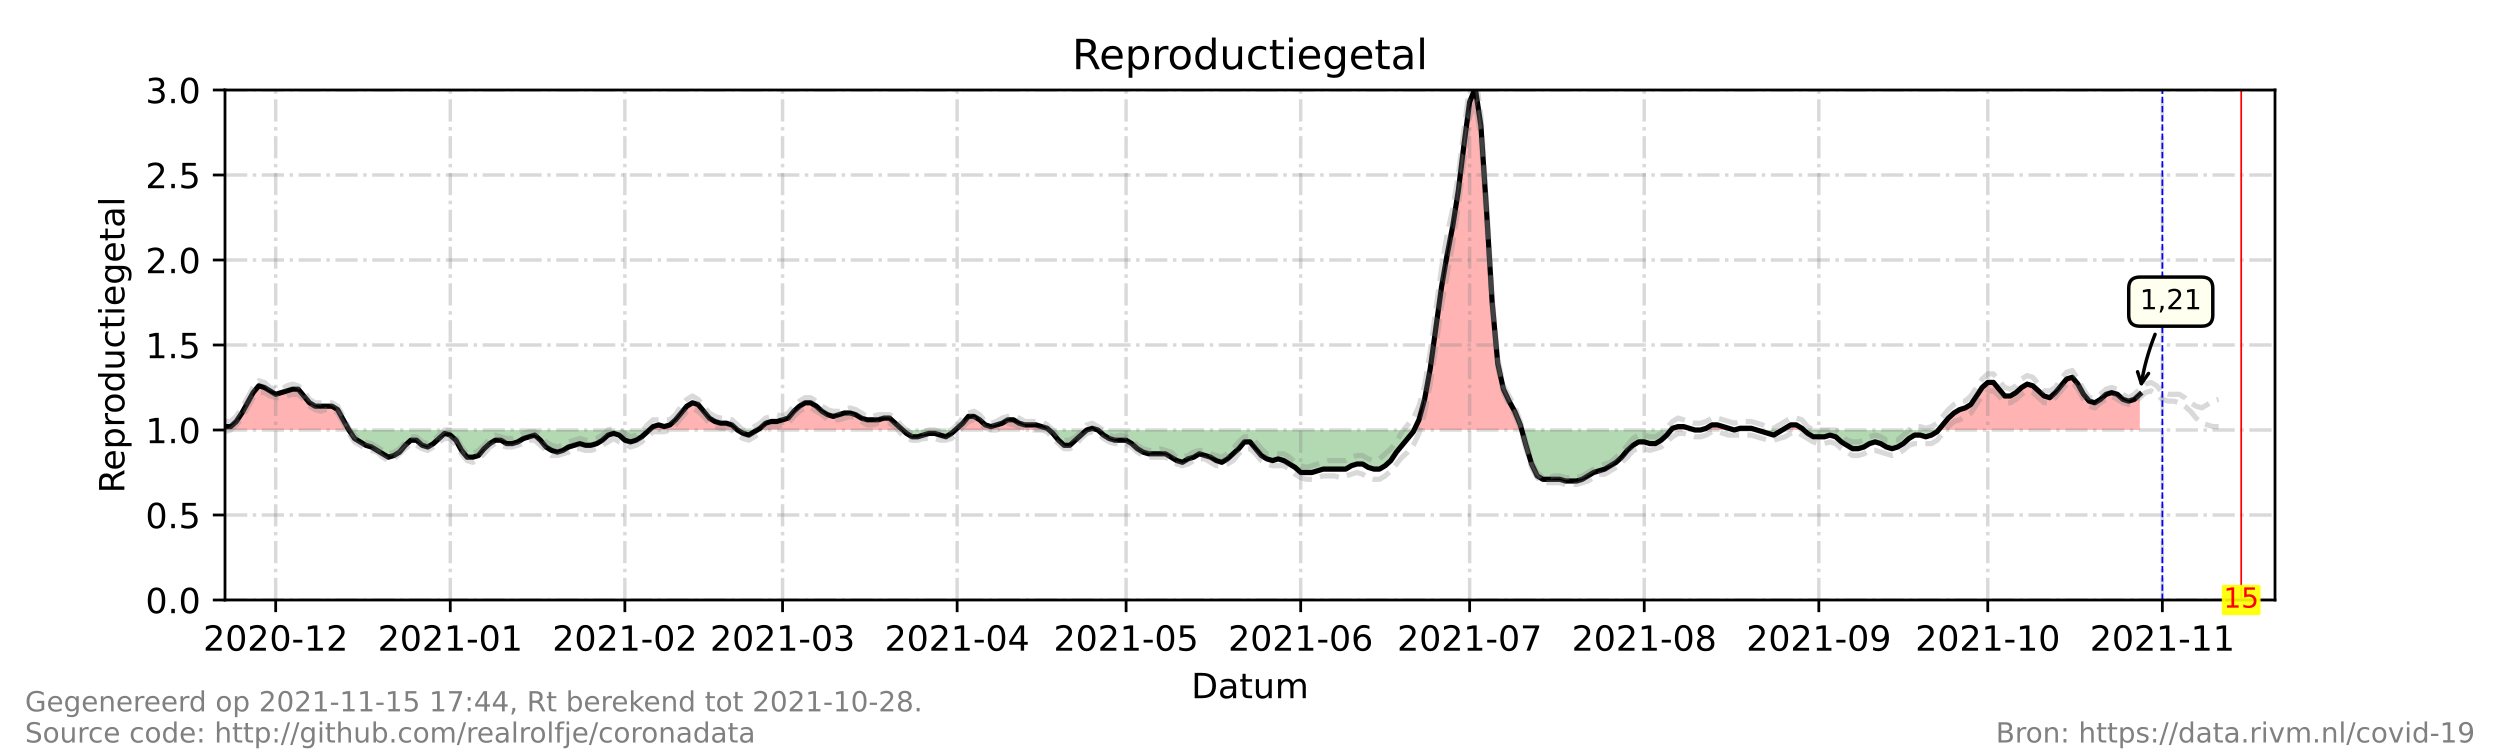 <?xml version="1.0" encoding="utf-8" standalone="no"?>
<!DOCTYPE svg PUBLIC "-//W3C//DTD SVG 1.1//EN"
  "http://www.w3.org/Graphics/SVG/1.1/DTD/svg11.dtd">
<!-- Created with matplotlib (https://matplotlib.org/) -->
<svg height="216pt" version="1.1" viewBox="0 0 720 216" width="720pt" xmlns="http://www.w3.org/2000/svg" xmlns:xlink="http://www.w3.org/1999/xlink">
 <defs>
  <style type="text/css">*{stroke-linecap:butt;stroke-linejoin:round;}</style>
 </defs>
 <g id="figure_1">
  <g id="patch_1">
   <path d="M 0 216 
L 720 216 
L 720 0 
L 0 0 
z
" style="fill:#ffffff;"/>
  </g>
  <g id="axes_1">
   <g id="patch_2">
    <path d="M 64.8 172.8 
L 655.2 172.8 
L 655.2 25.92 
L 64.8 25.92 
z
" style="fill:#ffffff;"/>
   </g>
   <g id="PolyCollection_1">
    <path clip-path="url(#pbfe5816a03)" d="M 64.8 123.84 
L 64.8 123.84 
L 66.422 123.84 
L 68.044 123.84 
L 69.666 123.84 
L 71.288 123.84 
L 72.91 123.84 
L 74.532 123.84 
L 76.154 123.84 
L 77.776 123.84 
L 79.398 123.84 
L 81.02 123.84 
L 82.642 123.84 
L 84.264 123.84 
L 85.886 123.84 
L 87.508 123.84 
L 89.13 123.84 
L 90.752 123.84 
L 92.374 123.84 
L 93.996 123.84 
L 95.618 123.84 
L 97.24 123.84 
L 98.862 123.84 
L 100.484 123.84 
L 98.862 120.902 
L 97.24 117.965 
L 95.618 116.986 
L 93.996 116.986 
L 92.374 116.986 
L 90.752 116.986 
L 89.13 116.006 
L 87.508 114.048 
L 85.886 112.09 
L 84.264 112.09 
L 82.642 112.579 
L 81.02 113.069 
L 79.398 113.558 
L 77.776 112.579 
L 76.154 111.6 
L 74.532 111.11 
L 72.91 113.069 
L 71.288 116.006 
L 69.666 118.944 
L 68.044 121.392 
L 66.422 122.861 
L 64.8 122.861 
z
" style="fill:#ff0000;fill-opacity:0.3;"/>
    <path clip-path="url(#pbfe5816a03)" d="M 186.989 123.84 
L 188.07 123.84 
L 189.692 123.84 
L 191.314 123.84 
L 192.936 123.84 
L 194.558 123.84 
L 196.18 123.84 
L 197.802 123.84 
L 199.424 123.84 
L 201.046 123.84 
L 202.668 123.84 
L 204.29 123.84 
L 205.912 123.84 
L 207.534 123.84 
L 209.156 123.84 
L 210.778 123.84 
L 212.4 123.84 
L 210.778 122.371 
L 209.156 121.882 
L 207.534 121.882 
L 205.912 121.392 
L 204.29 120.413 
L 202.668 118.454 
L 201.046 116.496 
L 199.424 116.006 
L 197.802 116.986 
L 196.18 118.944 
L 194.558 120.902 
L 192.936 122.371 
L 191.314 122.861 
L 189.692 122.371 
L 188.07 122.861 
z
" style="fill:#ff0000;fill-opacity:0.3;"/>
    <path clip-path="url(#pbfe5816a03)" d="M 218.077 123.84 
L 218.888 123.84 
L 220.51 123.84 
L 222.132 123.84 
L 223.754 123.84 
L 225.376 123.84 
L 226.998 123.84 
L 228.62 123.84 
L 230.242 123.84 
L 231.864 123.84 
L 233.486 123.84 
L 235.108 123.84 
L 236.73 123.84 
L 238.352 123.84 
L 239.974 123.84 
L 241.596 123.84 
L 243.218 123.84 
L 244.84 123.84 
L 246.462 123.84 
L 248.084 123.84 
L 249.705 123.84 
L 251.327 123.84 
L 252.949 123.84 
L 254.571 123.84 
L 256.193 123.84 
L 257.815 123.84 
L 259.437 123.84 
L 259.978 123.84 
L 259.437 123.35 
L 257.815 121.882 
L 256.193 120.413 
L 254.571 120.413 
L 252.949 120.902 
L 251.327 120.902 
L 249.705 120.902 
L 248.084 120.413 
L 246.462 119.434 
L 244.84 118.944 
L 243.218 118.944 
L 241.596 119.434 
L 239.974 119.923 
L 238.352 119.434 
L 236.73 118.454 
L 235.108 116.986 
L 233.486 116.006 
L 231.864 116.006 
L 230.242 116.986 
L 228.62 118.454 
L 226.998 120.413 
L 225.376 120.902 
L 223.754 121.392 
L 222.132 121.392 
L 220.51 121.882 
L 218.888 123.35 
z
" style="fill:#ff0000;fill-opacity:0.3;"/>
    <path clip-path="url(#pbfe5816a03)" d="M 275.116 123.84 
L 275.657 123.84 
L 277.279 123.84 
L 278.901 123.84 
L 280.523 123.84 
L 282.145 123.84 
L 283.767 123.84 
L 285.389 123.84 
L 287.011 123.84 
L 288.633 123.84 
L 290.255 123.84 
L 291.877 123.84 
L 293.499 123.84 
L 295.121 123.84 
L 296.743 123.84 
L 298.365 123.84 
L 299.987 123.84 
L 301.609 123.84 
L 302.149 123.84 
L 301.609 123.35 
L 299.987 122.861 
L 298.365 122.371 
L 296.743 122.371 
L 295.121 122.371 
L 293.499 121.882 
L 291.877 120.902 
L 290.255 120.902 
L 288.633 121.882 
L 287.011 122.371 
L 285.389 122.861 
L 283.767 122.371 
L 282.145 120.902 
L 280.523 119.923 
L 278.901 119.923 
L 277.279 121.882 
L 275.657 123.35 
z
" style="fill:#ff0000;fill-opacity:0.3;"/>
    <path clip-path="url(#pbfe5816a03)" d="M 312.963 123.84 
L 314.585 123.84 
L 316.207 123.84 
L 314.585 123.35 
z
" style="fill:#ff0000;fill-opacity:0.3;"/>
    <path clip-path="url(#pbfe5816a03)" d="M 407.269 123.84 
L 408.659 123.84 
L 410.281 123.84 
L 411.903 123.84 
L 413.525 123.84 
L 415.147 123.84 
L 416.769 123.84 
L 418.391 123.84 
L 420.013 123.84 
L 421.635 123.84 
L 423.257 123.84 
L 424.879 123.84 
L 426.501 123.84 
L 428.123 123.84 
L 429.745 123.84 
L 431.367 123.84 
L 432.989 123.84 
L 434.611 123.84 
L 436.233 123.84 
L 437.855 123.84 
L 438.26 123.84 
L 437.855 122.371 
L 436.233 118.454 
L 434.611 115.517 
L 432.989 112.09 
L 431.367 104.746 
L 429.745 87.12 
L 428.123 60.682 
L 426.501 36.202 
L 424.879 25.43 
L 423.257 29.347 
L 421.635 41.587 
L 420.013 54.806 
L 418.391 65.088 
L 416.769 73.411 
L 415.147 82.714 
L 413.525 94.464 
L 411.903 106.214 
L 410.281 115.027 
L 408.659 120.902 
z
" style="fill:#ff0000;fill-opacity:0.3;"/>
    <path clip-path="url(#pbfe5816a03)" d="M 481.243 123.84 
L 481.648 123.84 
L 483.27 123.84 
L 484.892 123.84 
L 486.514 123.84 
L 488.136 123.84 
L 486.514 123.35 
L 484.892 122.861 
L 483.27 122.861 
L 481.648 123.35 
z
" style="fill:#ff0000;fill-opacity:0.3;"/>
    <path clip-path="url(#pbfe5816a03)" d="M 489.758 123.84 
L 491.38 123.84 
L 493.002 123.84 
L 494.624 123.84 
L 496.246 123.84 
L 497.868 123.84 
L 499.49 123.84 
L 497.868 123.35 
L 496.246 122.861 
L 494.624 122.371 
L 493.002 122.371 
L 491.38 123.35 
z
" style="fill:#ff0000;fill-opacity:0.3;"/>
    <path clip-path="url(#pbfe5816a03)" d="M 499.49 123.84 
L 501.112 123.84 
L 502.734 123.84 
L 504.356 123.84 
L 505.978 123.84 
L 504.356 123.35 
L 502.734 123.35 
L 501.112 123.35 
z
" style="fill:#ff0000;fill-opacity:0.3;"/>
    <path clip-path="url(#pbfe5816a03)" d="M 513.277 123.84 
L 514.088 123.84 
L 515.71 123.84 
L 517.332 123.84 
L 518.954 123.84 
L 519.495 123.84 
L 518.954 123.35 
L 517.332 122.371 
L 515.71 122.371 
L 514.088 123.35 
z
" style="fill:#ff0000;fill-opacity:0.3;"/>
    <path clip-path="url(#pbfe5816a03)" d="M 558.287 123.84 
L 559.503 123.84 
L 561.125 123.84 
L 562.747 123.84 
L 564.369 123.84 
L 565.991 123.84 
L 567.613 123.84 
L 569.235 123.84 
L 570.857 123.84 
L 572.479 123.84 
L 574.101 123.84 
L 575.723 123.84 
L 577.345 123.84 
L 578.967 123.84 
L 580.589 123.84 
L 582.211 123.84 
L 583.833 123.84 
L 585.455 123.84 
L 587.077 123.84 
L 588.699 123.84 
L 590.321 123.84 
L 591.943 123.84 
L 593.565 123.84 
L 595.187 123.84 
L 596.809 123.84 
L 598.431 123.84 
L 600.053 123.84 
L 601.675 123.84 
L 603.297 123.84 
L 604.919 123.84 
L 606.541 123.84 
L 608.163 123.84 
L 609.785 123.84 
L 611.407 123.84 
L 613.029 123.84 
L 614.651 123.84 
L 616.273 123.84 
L 616.273 123.84 
L 616.273 113.558 
L 614.651 115.027 
L 613.029 115.517 
L 611.407 115.027 
L 609.785 113.558 
L 608.163 113.069 
L 606.541 113.558 
L 604.919 115.027 
L 603.297 116.006 
L 601.675 115.517 
L 600.053 113.558 
L 598.431 110.621 
L 596.809 108.662 
L 595.187 109.152 
L 593.565 111.11 
L 591.943 113.069 
L 590.321 114.538 
L 588.699 114.048 
L 587.077 112.579 
L 585.455 111.11 
L 583.833 110.621 
L 582.211 111.6 
L 580.589 113.069 
L 578.967 114.048 
L 577.345 114.048 
L 575.723 112.09 
L 574.101 110.131 
L 572.479 110.131 
L 570.857 111.6 
L 569.235 114.048 
L 567.613 116.496 
L 565.991 117.475 
L 564.369 117.965 
L 562.747 118.944 
L 561.125 120.413 
L 559.503 122.371 
z
" style="fill:#ff0000;fill-opacity:0.3;"/>
   </g>
   <g id="PolyCollection_2">
    <path clip-path="url(#pbfe5816a03)" d="M 100.484 123.84 
L 100.484 123.84 
L 102.105 123.84 
L 103.727 123.84 
L 105.349 123.84 
L 106.971 123.84 
L 108.593 123.84 
L 110.215 123.84 
L 111.837 123.84 
L 113.459 123.84 
L 115.081 123.84 
L 116.703 123.84 
L 118.325 123.84 
L 119.947 123.84 
L 121.569 123.84 
L 123.191 123.84 
L 124.813 123.84 
L 126.435 123.84 
L 128.057 123.84 
L 129.679 123.84 
L 131.301 123.84 
L 132.923 123.84 
L 134.545 123.84 
L 136.167 123.84 
L 137.789 123.84 
L 139.411 123.84 
L 141.033 123.84 
L 142.655 123.84 
L 144.277 123.84 
L 145.899 123.84 
L 147.521 123.84 
L 149.143 123.84 
L 150.765 123.84 
L 152.387 123.84 
L 154.009 123.84 
L 155.631 123.84 
L 157.253 123.84 
L 158.875 123.84 
L 160.497 123.84 
L 162.119 123.84 
L 163.741 123.84 
L 165.363 123.84 
L 166.985 123.84 
L 168.607 123.84 
L 170.229 123.84 
L 171.851 123.84 
L 173.473 123.84 
L 175.095 123.84 
L 176.716 123.84 
L 178.338 123.84 
L 179.96 123.84 
L 181.582 123.84 
L 183.204 123.84 
L 184.826 123.84 
L 186.448 123.84 
L 186.989 123.84 
L 186.448 124.33 
L 184.826 125.798 
L 183.204 126.778 
L 181.582 127.267 
L 179.96 126.778 
L 178.338 125.309 
L 176.716 124.819 
L 175.095 125.309 
L 173.473 126.778 
L 171.851 127.757 
L 170.229 128.246 
L 168.607 128.246 
L 166.985 127.757 
L 165.363 128.246 
L 163.741 128.736 
L 162.119 129.715 
L 160.497 130.205 
L 158.875 129.715 
L 157.253 128.736 
L 155.631 126.778 
L 154.009 125.309 
L 152.387 125.798 
L 150.765 126.288 
L 149.143 127.267 
L 147.521 127.757 
L 145.899 127.757 
L 144.277 126.778 
L 142.655 126.778 
L 141.033 127.757 
L 139.411 129.226 
L 137.789 131.184 
L 136.167 131.674 
L 134.545 131.674 
L 132.923 129.715 
L 131.301 126.778 
L 129.679 125.309 
L 128.057 124.819 
L 126.435 126.288 
L 124.813 127.757 
L 123.191 128.736 
L 121.569 128.246 
L 119.947 126.778 
L 118.325 126.778 
L 116.703 128.246 
L 115.081 130.205 
L 113.459 131.184 
L 111.837 131.674 
L 110.215 130.694 
L 108.593 129.715 
L 106.971 128.736 
L 105.349 128.246 
L 103.727 127.267 
L 102.105 126.288 
L 100.484 123.84 
z
" style="fill:#008000;fill-opacity:0.3;"/>
    <path clip-path="url(#pbfe5816a03)" d="M 212.4 123.84 
L 212.4 123.84 
L 214.022 123.84 
L 215.644 123.84 
L 217.266 123.84 
L 218.077 123.84 
L 217.266 124.33 
L 215.644 125.309 
L 214.022 124.819 
L 212.4 123.84 
z
" style="fill:#008000;fill-opacity:0.3;"/>
    <path clip-path="url(#pbfe5816a03)" d="M 259.978 123.84 
L 261.059 123.84 
L 262.681 123.84 
L 264.303 123.84 
L 265.925 123.84 
L 267.547 123.84 
L 269.169 123.84 
L 270.791 123.84 
L 272.413 123.84 
L 274.035 123.84 
L 275.116 123.84 
L 274.035 124.819 
L 272.413 125.798 
L 270.791 125.309 
L 269.169 124.819 
L 267.547 124.819 
L 265.925 125.309 
L 264.303 125.798 
L 262.681 125.798 
L 261.059 124.819 
z
" style="fill:#008000;fill-opacity:0.3;"/>
    <path clip-path="url(#pbfe5816a03)" d="M 302.149 123.84 
L 303.231 123.84 
L 304.853 123.84 
L 306.475 123.84 
L 308.097 123.84 
L 309.719 123.84 
L 311.341 123.84 
L 312.963 123.84 
L 312.963 123.84 
L 312.963 123.84 
L 311.341 125.309 
L 309.719 126.778 
L 308.097 128.246 
L 306.475 128.246 
L 304.853 126.778 
L 303.231 124.819 
z
" style="fill:#008000;fill-opacity:0.3;"/>
    <path clip-path="url(#pbfe5816a03)" d="M 316.207 123.84 
L 316.207 123.84 
L 317.829 123.84 
L 319.451 123.84 
L 321.073 123.84 
L 322.695 123.84 
L 324.316 123.84 
L 325.938 123.84 
L 327.56 123.84 
L 329.182 123.84 
L 330.804 123.84 
L 332.426 123.84 
L 334.048 123.84 
L 335.67 123.84 
L 337.292 123.84 
L 338.914 123.84 
L 340.536 123.84 
L 342.158 123.84 
L 343.78 123.84 
L 345.402 123.84 
L 347.024 123.84 
L 348.646 123.84 
L 350.268 123.84 
L 351.89 123.84 
L 353.512 123.84 
L 355.134 123.84 
L 356.756 123.84 
L 358.378 123.84 
L 360 123.84 
L 361.622 123.84 
L 363.244 123.84 
L 364.866 123.84 
L 366.488 123.84 
L 368.11 123.84 
L 369.732 123.84 
L 371.354 123.84 
L 372.976 123.84 
L 374.598 123.84 
L 376.22 123.84 
L 377.842 123.84 
L 379.464 123.84 
L 381.086 123.84 
L 382.708 123.84 
L 384.33 123.84 
L 385.952 123.84 
L 387.574 123.84 
L 389.196 123.84 
L 390.818 123.84 
L 392.44 123.84 
L 394.062 123.84 
L 395.684 123.84 
L 397.305 123.84 
L 398.927 123.84 
L 400.549 123.84 
L 402.171 123.84 
L 403.793 123.84 
L 405.415 123.84 
L 407.037 123.84 
L 407.269 123.84 
L 407.037 124.33 
L 405.415 126.288 
L 403.793 128.246 
L 402.171 130.205 
L 400.549 132.653 
L 398.927 134.122 
L 397.305 135.101 
L 395.684 135.101 
L 394.062 134.611 
L 392.44 133.632 
L 390.818 133.632 
L 389.196 134.122 
L 387.574 135.101 
L 385.952 135.101 
L 384.33 135.101 
L 382.708 135.101 
L 381.086 135.101 
L 379.464 135.59 
L 377.842 136.08 
L 376.22 136.08 
L 374.598 136.08 
L 372.976 134.611 
L 371.354 133.632 
L 369.732 132.653 
L 368.11 132.163 
L 366.488 132.653 
L 364.866 132.163 
L 363.244 131.184 
L 361.622 129.226 
L 360 127.267 
L 358.378 127.267 
L 356.756 129.226 
L 355.134 130.694 
L 353.512 132.163 
L 351.89 133.142 
L 350.268 132.653 
L 348.646 131.674 
L 347.024 131.184 
L 345.402 130.694 
L 343.78 131.674 
L 342.158 132.163 
L 340.536 133.142 
L 338.914 132.653 
L 337.292 131.674 
L 335.67 130.694 
L 334.048 130.694 
L 332.426 130.694 
L 330.804 130.694 
L 329.182 130.205 
L 327.56 129.226 
L 325.938 127.757 
L 324.316 126.778 
L 322.695 126.778 
L 321.073 126.778 
L 319.451 126.288 
L 317.829 125.309 
L 316.207 123.84 
z
" style="fill:#008000;fill-opacity:0.3;"/>
    <path clip-path="url(#pbfe5816a03)" d="M 438.26 123.84 
L 439.477 123.84 
L 441.099 123.84 
L 442.721 123.84 
L 444.343 123.84 
L 445.965 123.84 
L 447.587 123.84 
L 449.209 123.84 
L 450.831 123.84 
L 452.453 123.84 
L 454.075 123.84 
L 455.697 123.84 
L 457.319 123.84 
L 458.941 123.84 
L 460.563 123.84 
L 462.185 123.84 
L 463.807 123.84 
L 465.429 123.84 
L 467.051 123.84 
L 468.673 123.84 
L 470.295 123.84 
L 471.916 123.84 
L 473.538 123.84 
L 475.16 123.84 
L 476.782 123.84 
L 478.404 123.84 
L 480.026 123.84 
L 481.243 123.84 
L 480.026 125.309 
L 478.404 126.778 
L 476.782 127.757 
L 475.16 127.757 
L 473.538 127.267 
L 471.916 127.267 
L 470.295 128.246 
L 468.673 129.715 
L 467.051 131.674 
L 465.429 133.142 
L 463.807 134.122 
L 462.185 135.101 
L 460.563 135.59 
L 458.941 136.08 
L 457.319 137.059 
L 455.697 138.038 
L 454.075 138.528 
L 452.453 138.528 
L 450.831 138.528 
L 449.209 138.038 
L 447.587 138.038 
L 445.965 138.038 
L 444.343 138.038 
L 442.721 137.059 
L 441.099 133.632 
L 439.477 128.246 
z
" style="fill:#008000;fill-opacity:0.3;"/>
    <path clip-path="url(#pbfe5816a03)" d="M 488.136 123.84 
L 488.136 123.84 
L 489.758 123.84 
L 489.758 123.84 
L 489.758 123.84 
L 488.136 123.84 
z
" style="fill:#008000;fill-opacity:0.3;"/>
    <path clip-path="url(#pbfe5816a03)" d="M 499.49 123.84 
L 499.49 123.84 
L 499.49 123.84 
L 499.49 123.84 
z
" style="fill:#008000;fill-opacity:0.3;"/>
    <path clip-path="url(#pbfe5816a03)" d="M 505.978 123.84 
L 505.978 123.84 
L 507.6 123.84 
L 509.222 123.84 
L 510.844 123.84 
L 512.466 123.84 
L 513.277 123.84 
L 512.466 124.33 
L 510.844 125.309 
L 509.222 124.819 
L 507.6 124.33 
L 505.978 123.84 
z
" style="fill:#008000;fill-opacity:0.3;"/>
    <path clip-path="url(#pbfe5816a03)" d="M 519.495 123.84 
L 520.576 123.84 
L 522.198 123.84 
L 523.82 123.84 
L 525.442 123.84 
L 527.064 123.84 
L 528.686 123.84 
L 530.308 123.84 
L 531.93 123.84 
L 533.552 123.84 
L 535.174 123.84 
L 536.796 123.84 
L 538.418 123.84 
L 540.04 123.84 
L 541.662 123.84 
L 543.284 123.84 
L 544.905 123.84 
L 546.527 123.84 
L 548.149 123.84 
L 549.771 123.84 
L 551.393 123.84 
L 553.015 123.84 
L 554.637 123.84 
L 556.259 123.84 
L 557.881 123.84 
L 558.287 123.84 
L 557.881 124.33 
L 556.259 125.309 
L 554.637 125.798 
L 553.015 125.309 
L 551.393 125.309 
L 549.771 126.288 
L 548.149 127.757 
L 546.527 128.736 
L 544.905 129.226 
L 543.284 128.736 
L 541.662 127.757 
L 540.04 127.267 
L 538.418 127.757 
L 536.796 128.736 
L 535.174 129.226 
L 533.552 129.226 
L 531.93 128.246 
L 530.308 127.267 
L 528.686 125.798 
L 527.064 125.309 
L 525.442 125.798 
L 523.82 125.798 
L 522.198 125.798 
L 520.576 124.819 
z
" style="fill:#008000;fill-opacity:0.3;"/>
   </g>
   <g id="matplotlib.axis_1">
    <g id="xtick_1">
     <g id="line2d_1">
      <path clip-path="url(#pbfe5816a03)" d="M 79.398 172.8 
L 79.398 25.92 
" style="fill:none;stroke:#808080;stroke-dasharray:6.4,1.6,1,1.6;stroke-dashoffset:0;stroke-opacity:0.3;"/>
     </g>
     <g id="line2d_2">
      <defs>
       <path d="M 0 0 
L 0 3.5 
" id="m64f18e3cc3" style="stroke:#000000;stroke-width:0.8;"/>
      </defs>
      <g>
       <use style="stroke:#000000;stroke-width:0.8;" x="79.398" xlink:href="#m64f18e3cc3" y="172.8"/>
      </g>
     </g>
     <g id="text_1">
      <!-- 2020-12 -->
      <g transform="translate(58.506 187.398)scale(0.1 -0.1)">
       <defs>
        <path d="M 19.188 8.297 
L 53.609 8.297 
L 53.609 0 
L 7.328 0 
L 7.328 8.297 
Q 12.938 14.109 22.625 23.891 
Q 32.328 33.688 34.812 36.531 
Q 39.547 41.844 41.422 45.531 
Q 43.312 49.219 43.312 52.781 
Q 43.312 58.594 39.234 62.25 
Q 35.156 65.922 28.609 65.922 
Q 23.969 65.922 18.812 64.312 
Q 13.672 62.703 7.812 59.422 
L 7.812 69.391 
Q 13.766 71.781 18.938 73 
Q 24.125 74.219 28.422 74.219 
Q 39.75 74.219 46.484 68.547 
Q 53.219 62.891 53.219 53.422 
Q 53.219 48.922 51.531 44.891 
Q 49.859 40.875 45.406 35.406 
Q 44.188 33.984 37.641 27.219 
Q 31.109 20.453 19.188 8.297 
z
" id="DejaVuSans-50"/>
        <path d="M 31.781 66.406 
Q 24.172 66.406 20.328 58.906 
Q 16.5 51.422 16.5 36.375 
Q 16.5 21.391 20.328 13.891 
Q 24.172 6.391 31.781 6.391 
Q 39.453 6.391 43.281 13.891 
Q 47.125 21.391 47.125 36.375 
Q 47.125 51.422 43.281 58.906 
Q 39.453 66.406 31.781 66.406 
z
M 31.781 74.219 
Q 44.047 74.219 50.516 64.516 
Q 56.984 54.828 56.984 36.375 
Q 56.984 17.969 50.516 8.266 
Q 44.047 -1.422 31.781 -1.422 
Q 19.531 -1.422 13.062 8.266 
Q 6.594 17.969 6.594 36.375 
Q 6.594 54.828 13.062 64.516 
Q 19.531 74.219 31.781 74.219 
z
" id="DejaVuSans-48"/>
        <path d="M 4.891 31.391 
L 31.203 31.391 
L 31.203 23.391 
L 4.891 23.391 
z
" id="DejaVuSans-45"/>
        <path d="M 12.406 8.297 
L 28.516 8.297 
L 28.516 63.922 
L 10.984 60.406 
L 10.984 69.391 
L 28.422 72.906 
L 38.281 72.906 
L 38.281 8.297 
L 54.391 8.297 
L 54.391 0 
L 12.406 0 
z
" id="DejaVuSans-49"/>
       </defs>
       <use xlink:href="#DejaVuSans-50"/>
       <use x="63.623" xlink:href="#DejaVuSans-48"/>
       <use x="127.246" xlink:href="#DejaVuSans-50"/>
       <use x="190.869" xlink:href="#DejaVuSans-48"/>
       <use x="254.492" xlink:href="#DejaVuSans-45"/>
       <use x="290.576" xlink:href="#DejaVuSans-49"/>
       <use x="354.199" xlink:href="#DejaVuSans-50"/>
      </g>
     </g>
    </g>
    <g id="xtick_2">
     <g id="line2d_3">
      <path clip-path="url(#pbfe5816a03)" d="M 129.679 172.8 
L 129.679 25.92 
" style="fill:none;stroke:#808080;stroke-dasharray:6.4,1.6,1,1.6;stroke-dashoffset:0;stroke-opacity:0.3;"/>
     </g>
     <g id="line2d_4">
      <g>
       <use style="stroke:#000000;stroke-width:0.8;" x="129.679" xlink:href="#m64f18e3cc3" y="172.8"/>
      </g>
     </g>
     <g id="text_2">
      <!-- 2021-01 -->
      <g transform="translate(108.788 187.398)scale(0.1 -0.1)">
       <use xlink:href="#DejaVuSans-50"/>
       <use x="63.623" xlink:href="#DejaVuSans-48"/>
       <use x="127.246" xlink:href="#DejaVuSans-50"/>
       <use x="190.869" xlink:href="#DejaVuSans-49"/>
       <use x="254.492" xlink:href="#DejaVuSans-45"/>
       <use x="290.576" xlink:href="#DejaVuSans-48"/>
       <use x="354.199" xlink:href="#DejaVuSans-49"/>
      </g>
     </g>
    </g>
    <g id="xtick_3">
     <g id="line2d_5">
      <path clip-path="url(#pbfe5816a03)" d="M 179.96 172.8 
L 179.96 25.92 
" style="fill:none;stroke:#808080;stroke-dasharray:6.4,1.6,1,1.6;stroke-dashoffset:0;stroke-opacity:0.3;"/>
     </g>
     <g id="line2d_6">
      <g>
       <use style="stroke:#000000;stroke-width:0.8;" x="179.96" xlink:href="#m64f18e3cc3" y="172.8"/>
      </g>
     </g>
     <g id="text_3">
      <!-- 2021-02 -->
      <g transform="translate(159.069 187.398)scale(0.1 -0.1)">
       <use xlink:href="#DejaVuSans-50"/>
       <use x="63.623" xlink:href="#DejaVuSans-48"/>
       <use x="127.246" xlink:href="#DejaVuSans-50"/>
       <use x="190.869" xlink:href="#DejaVuSans-49"/>
       <use x="254.492" xlink:href="#DejaVuSans-45"/>
       <use x="290.576" xlink:href="#DejaVuSans-48"/>
       <use x="354.199" xlink:href="#DejaVuSans-50"/>
      </g>
     </g>
    </g>
    <g id="xtick_4">
     <g id="line2d_7">
      <path clip-path="url(#pbfe5816a03)" d="M 225.376 172.8 
L 225.376 25.92 
" style="fill:none;stroke:#808080;stroke-dasharray:6.4,1.6,1,1.6;stroke-dashoffset:0;stroke-opacity:0.3;"/>
     </g>
     <g id="line2d_8">
      <g>
       <use style="stroke:#000000;stroke-width:0.8;" x="225.376" xlink:href="#m64f18e3cc3" y="172.8"/>
      </g>
     </g>
     <g id="text_4">
      <!-- 2021-03 -->
      <g transform="translate(204.484 187.398)scale(0.1 -0.1)">
       <defs>
        <path d="M 40.578 39.312 
Q 47.656 37.797 51.625 33 
Q 55.609 28.219 55.609 21.188 
Q 55.609 10.406 48.188 4.484 
Q 40.766 -1.422 27.094 -1.422 
Q 22.516 -1.422 17.656 -0.516 
Q 12.797 0.391 7.625 2.203 
L 7.625 11.719 
Q 11.719 9.328 16.594 8.109 
Q 21.484 6.891 26.812 6.891 
Q 36.078 6.891 40.938 10.547 
Q 45.797 14.203 45.797 21.188 
Q 45.797 27.641 41.281 31.266 
Q 36.766 34.906 28.719 34.906 
L 20.219 34.906 
L 20.219 43.016 
L 29.109 43.016 
Q 36.375 43.016 40.234 45.922 
Q 44.094 48.828 44.094 54.297 
Q 44.094 59.906 40.109 62.906 
Q 36.141 65.922 28.719 65.922 
Q 24.656 65.922 20.016 65.031 
Q 15.375 64.156 9.812 62.312 
L 9.812 71.094 
Q 15.438 72.656 20.344 73.438 
Q 25.25 74.219 29.594 74.219 
Q 40.828 74.219 47.359 69.109 
Q 53.906 64.016 53.906 55.328 
Q 53.906 49.266 50.438 45.094 
Q 46.969 40.922 40.578 39.312 
z
" id="DejaVuSans-51"/>
       </defs>
       <use xlink:href="#DejaVuSans-50"/>
       <use x="63.623" xlink:href="#DejaVuSans-48"/>
       <use x="127.246" xlink:href="#DejaVuSans-50"/>
       <use x="190.869" xlink:href="#DejaVuSans-49"/>
       <use x="254.492" xlink:href="#DejaVuSans-45"/>
       <use x="290.576" xlink:href="#DejaVuSans-48"/>
       <use x="354.199" xlink:href="#DejaVuSans-51"/>
      </g>
     </g>
    </g>
    <g id="xtick_5">
     <g id="line2d_9">
      <path clip-path="url(#pbfe5816a03)" d="M 275.657 172.8 
L 275.657 25.92 
" style="fill:none;stroke:#808080;stroke-dasharray:6.4,1.6,1,1.6;stroke-dashoffset:0;stroke-opacity:0.3;"/>
     </g>
     <g id="line2d_10">
      <g>
       <use style="stroke:#000000;stroke-width:0.8;" x="275.657" xlink:href="#m64f18e3cc3" y="172.8"/>
      </g>
     </g>
     <g id="text_5">
      <!-- 2021-04 -->
      <g transform="translate(254.766 187.398)scale(0.1 -0.1)">
       <defs>
        <path d="M 37.797 64.312 
L 12.891 25.391 
L 37.797 25.391 
z
M 35.203 72.906 
L 47.609 72.906 
L 47.609 25.391 
L 58.016 25.391 
L 58.016 17.188 
L 47.609 17.188 
L 47.609 0 
L 37.797 0 
L 37.797 17.188 
L 4.891 17.188 
L 4.891 26.703 
z
" id="DejaVuSans-52"/>
       </defs>
       <use xlink:href="#DejaVuSans-50"/>
       <use x="63.623" xlink:href="#DejaVuSans-48"/>
       <use x="127.246" xlink:href="#DejaVuSans-50"/>
       <use x="190.869" xlink:href="#DejaVuSans-49"/>
       <use x="254.492" xlink:href="#DejaVuSans-45"/>
       <use x="290.576" xlink:href="#DejaVuSans-48"/>
       <use x="354.199" xlink:href="#DejaVuSans-52"/>
      </g>
     </g>
    </g>
    <g id="xtick_6">
     <g id="line2d_11">
      <path clip-path="url(#pbfe5816a03)" d="M 324.316 172.8 
L 324.316 25.92 
" style="fill:none;stroke:#808080;stroke-dasharray:6.4,1.6,1,1.6;stroke-dashoffset:0;stroke-opacity:0.3;"/>
     </g>
     <g id="line2d_12">
      <g>
       <use style="stroke:#000000;stroke-width:0.8;" x="324.316" xlink:href="#m64f18e3cc3" y="172.8"/>
      </g>
     </g>
     <g id="text_6">
      <!-- 2021-05 -->
      <g transform="translate(303.425 187.398)scale(0.1 -0.1)">
       <defs>
        <path d="M 10.797 72.906 
L 49.516 72.906 
L 49.516 64.594 
L 19.828 64.594 
L 19.828 46.734 
Q 21.969 47.469 24.109 47.828 
Q 26.266 48.188 28.422 48.188 
Q 40.625 48.188 47.75 41.5 
Q 54.891 34.812 54.891 23.391 
Q 54.891 11.625 47.562 5.094 
Q 40.234 -1.422 26.906 -1.422 
Q 22.312 -1.422 17.547 -0.641 
Q 12.797 0.141 7.719 1.703 
L 7.719 11.625 
Q 12.109 9.234 16.797 8.062 
Q 21.484 6.891 26.703 6.891 
Q 35.156 6.891 40.078 11.328 
Q 45.016 15.766 45.016 23.391 
Q 45.016 31 40.078 35.438 
Q 35.156 39.891 26.703 39.891 
Q 22.75 39.891 18.812 39.016 
Q 14.891 38.141 10.797 36.281 
z
" id="DejaVuSans-53"/>
       </defs>
       <use xlink:href="#DejaVuSans-50"/>
       <use x="63.623" xlink:href="#DejaVuSans-48"/>
       <use x="127.246" xlink:href="#DejaVuSans-50"/>
       <use x="190.869" xlink:href="#DejaVuSans-49"/>
       <use x="254.492" xlink:href="#DejaVuSans-45"/>
       <use x="290.576" xlink:href="#DejaVuSans-48"/>
       <use x="354.199" xlink:href="#DejaVuSans-53"/>
      </g>
     </g>
    </g>
    <g id="xtick_7">
     <g id="line2d_13">
      <path clip-path="url(#pbfe5816a03)" d="M 374.598 172.8 
L 374.598 25.92 
" style="fill:none;stroke:#808080;stroke-dasharray:6.4,1.6,1,1.6;stroke-dashoffset:0;stroke-opacity:0.3;"/>
     </g>
     <g id="line2d_14">
      <g>
       <use style="stroke:#000000;stroke-width:0.8;" x="374.598" xlink:href="#m64f18e3cc3" y="172.8"/>
      </g>
     </g>
     <g id="text_7">
      <!-- 2021-06 -->
      <g transform="translate(353.706 187.398)scale(0.1 -0.1)">
       <defs>
        <path d="M 33.016 40.375 
Q 26.375 40.375 22.484 35.828 
Q 18.609 31.297 18.609 23.391 
Q 18.609 15.531 22.484 10.953 
Q 26.375 6.391 33.016 6.391 
Q 39.656 6.391 43.531 10.953 
Q 47.406 15.531 47.406 23.391 
Q 47.406 31.297 43.531 35.828 
Q 39.656 40.375 33.016 40.375 
z
M 52.594 71.297 
L 52.594 62.312 
Q 48.875 64.062 45.094 64.984 
Q 41.312 65.922 37.594 65.922 
Q 27.828 65.922 22.672 59.328 
Q 17.531 52.734 16.797 39.406 
Q 19.672 43.656 24.016 45.922 
Q 28.375 48.188 33.594 48.188 
Q 44.578 48.188 50.953 41.516 
Q 57.328 34.859 57.328 23.391 
Q 57.328 12.156 50.688 5.359 
Q 44.047 -1.422 33.016 -1.422 
Q 20.359 -1.422 13.672 8.266 
Q 6.984 17.969 6.984 36.375 
Q 6.984 53.656 15.188 63.938 
Q 23.391 74.219 37.203 74.219 
Q 40.922 74.219 44.703 73.484 
Q 48.484 72.75 52.594 71.297 
z
" id="DejaVuSans-54"/>
       </defs>
       <use xlink:href="#DejaVuSans-50"/>
       <use x="63.623" xlink:href="#DejaVuSans-48"/>
       <use x="127.246" xlink:href="#DejaVuSans-50"/>
       <use x="190.869" xlink:href="#DejaVuSans-49"/>
       <use x="254.492" xlink:href="#DejaVuSans-45"/>
       <use x="290.576" xlink:href="#DejaVuSans-48"/>
       <use x="354.199" xlink:href="#DejaVuSans-54"/>
      </g>
     </g>
    </g>
    <g id="xtick_8">
     <g id="line2d_15">
      <path clip-path="url(#pbfe5816a03)" d="M 423.257 172.8 
L 423.257 25.92 
" style="fill:none;stroke:#808080;stroke-dasharray:6.4,1.6,1,1.6;stroke-dashoffset:0;stroke-opacity:0.3;"/>
     </g>
     <g id="line2d_16">
      <g>
       <use style="stroke:#000000;stroke-width:0.8;" x="423.257" xlink:href="#m64f18e3cc3" y="172.8"/>
      </g>
     </g>
     <g id="text_8">
      <!-- 2021-07 -->
      <g transform="translate(402.366 187.398)scale(0.1 -0.1)">
       <defs>
        <path d="M 8.203 72.906 
L 55.078 72.906 
L 55.078 68.703 
L 28.609 0 
L 18.312 0 
L 43.219 64.594 
L 8.203 64.594 
z
" id="DejaVuSans-55"/>
       </defs>
       <use xlink:href="#DejaVuSans-50"/>
       <use x="63.623" xlink:href="#DejaVuSans-48"/>
       <use x="127.246" xlink:href="#DejaVuSans-50"/>
       <use x="190.869" xlink:href="#DejaVuSans-49"/>
       <use x="254.492" xlink:href="#DejaVuSans-45"/>
       <use x="290.576" xlink:href="#DejaVuSans-48"/>
       <use x="354.199" xlink:href="#DejaVuSans-55"/>
      </g>
     </g>
    </g>
    <g id="xtick_9">
     <g id="line2d_17">
      <path clip-path="url(#pbfe5816a03)" d="M 473.538 172.8 
L 473.538 25.92 
" style="fill:none;stroke:#808080;stroke-dasharray:6.4,1.6,1,1.6;stroke-dashoffset:0;stroke-opacity:0.3;"/>
     </g>
     <g id="line2d_18">
      <g>
       <use style="stroke:#000000;stroke-width:0.8;" x="473.538" xlink:href="#m64f18e3cc3" y="172.8"/>
      </g>
     </g>
     <g id="text_9">
      <!-- 2021-08 -->
      <g transform="translate(452.647 187.398)scale(0.1 -0.1)">
       <defs>
        <path d="M 31.781 34.625 
Q 24.75 34.625 20.719 30.859 
Q 16.703 27.094 16.703 20.516 
Q 16.703 13.922 20.719 10.156 
Q 24.75 6.391 31.781 6.391 
Q 38.812 6.391 42.859 10.172 
Q 46.922 13.969 46.922 20.516 
Q 46.922 27.094 42.891 30.859 
Q 38.875 34.625 31.781 34.625 
z
M 21.922 38.812 
Q 15.578 40.375 12.031 44.719 
Q 8.5 49.078 8.5 55.328 
Q 8.5 64.062 14.719 69.141 
Q 20.953 74.219 31.781 74.219 
Q 42.672 74.219 48.875 69.141 
Q 55.078 64.062 55.078 55.328 
Q 55.078 49.078 51.531 44.719 
Q 48 40.375 41.703 38.812 
Q 48.828 37.156 52.797 32.312 
Q 56.781 27.484 56.781 20.516 
Q 56.781 9.906 50.312 4.234 
Q 43.844 -1.422 31.781 -1.422 
Q 19.734 -1.422 13.25 4.234 
Q 6.781 9.906 6.781 20.516 
Q 6.781 27.484 10.781 32.312 
Q 14.797 37.156 21.922 38.812 
z
M 18.312 54.391 
Q 18.312 48.734 21.844 45.562 
Q 25.391 42.391 31.781 42.391 
Q 38.141 42.391 41.719 45.562 
Q 45.312 48.734 45.312 54.391 
Q 45.312 60.062 41.719 63.234 
Q 38.141 66.406 31.781 66.406 
Q 25.391 66.406 21.844 63.234 
Q 18.312 60.062 18.312 54.391 
z
" id="DejaVuSans-56"/>
       </defs>
       <use xlink:href="#DejaVuSans-50"/>
       <use x="63.623" xlink:href="#DejaVuSans-48"/>
       <use x="127.246" xlink:href="#DejaVuSans-50"/>
       <use x="190.869" xlink:href="#DejaVuSans-49"/>
       <use x="254.492" xlink:href="#DejaVuSans-45"/>
       <use x="290.576" xlink:href="#DejaVuSans-48"/>
       <use x="354.199" xlink:href="#DejaVuSans-56"/>
      </g>
     </g>
    </g>
    <g id="xtick_10">
     <g id="line2d_19">
      <path clip-path="url(#pbfe5816a03)" d="M 523.82 172.8 
L 523.82 25.92 
" style="fill:none;stroke:#808080;stroke-dasharray:6.4,1.6,1,1.6;stroke-dashoffset:0;stroke-opacity:0.3;"/>
     </g>
     <g id="line2d_20">
      <g>
       <use style="stroke:#000000;stroke-width:0.8;" x="523.82" xlink:href="#m64f18e3cc3" y="172.8"/>
      </g>
     </g>
     <g id="text_10">
      <!-- 2021-09 -->
      <g transform="translate(502.928 187.398)scale(0.1 -0.1)">
       <defs>
        <path d="M 10.984 1.516 
L 10.984 10.5 
Q 14.703 8.734 18.5 7.812 
Q 22.312 6.891 25.984 6.891 
Q 35.75 6.891 40.891 13.453 
Q 46.047 20.016 46.781 33.406 
Q 43.953 29.203 39.594 26.953 
Q 35.25 24.703 29.984 24.703 
Q 19.047 24.703 12.672 31.312 
Q 6.297 37.938 6.297 49.422 
Q 6.297 60.641 12.938 67.422 
Q 19.578 74.219 30.609 74.219 
Q 43.266 74.219 49.922 64.516 
Q 56.594 54.828 56.594 36.375 
Q 56.594 19.141 48.406 8.859 
Q 40.234 -1.422 26.422 -1.422 
Q 22.703 -1.422 18.891 -0.688 
Q 15.094 0.047 10.984 1.516 
z
M 30.609 32.422 
Q 37.25 32.422 41.125 36.953 
Q 45.016 41.5 45.016 49.422 
Q 45.016 57.281 41.125 61.844 
Q 37.25 66.406 30.609 66.406 
Q 23.969 66.406 20.094 61.844 
Q 16.219 57.281 16.219 49.422 
Q 16.219 41.5 20.094 36.953 
Q 23.969 32.422 30.609 32.422 
z
" id="DejaVuSans-57"/>
       </defs>
       <use xlink:href="#DejaVuSans-50"/>
       <use x="63.623" xlink:href="#DejaVuSans-48"/>
       <use x="127.246" xlink:href="#DejaVuSans-50"/>
       <use x="190.869" xlink:href="#DejaVuSans-49"/>
       <use x="254.492" xlink:href="#DejaVuSans-45"/>
       <use x="290.576" xlink:href="#DejaVuSans-48"/>
       <use x="354.199" xlink:href="#DejaVuSans-57"/>
      </g>
     </g>
    </g>
    <g id="xtick_11">
     <g id="line2d_21">
      <path clip-path="url(#pbfe5816a03)" d="M 572.479 172.8 
L 572.479 25.92 
" style="fill:none;stroke:#808080;stroke-dasharray:6.4,1.6,1,1.6;stroke-dashoffset:0;stroke-opacity:0.3;"/>
     </g>
     <g id="line2d_22">
      <g>
       <use style="stroke:#000000;stroke-width:0.8;" x="572.479" xlink:href="#m64f18e3cc3" y="172.8"/>
      </g>
     </g>
     <g id="text_11">
      <!-- 2021-10 -->
      <g transform="translate(551.588 187.398)scale(0.1 -0.1)">
       <use xlink:href="#DejaVuSans-50"/>
       <use x="63.623" xlink:href="#DejaVuSans-48"/>
       <use x="127.246" xlink:href="#DejaVuSans-50"/>
       <use x="190.869" xlink:href="#DejaVuSans-49"/>
       <use x="254.492" xlink:href="#DejaVuSans-45"/>
       <use x="290.576" xlink:href="#DejaVuSans-49"/>
       <use x="354.199" xlink:href="#DejaVuSans-48"/>
      </g>
     </g>
    </g>
    <g id="xtick_12">
     <g id="line2d_23">
      <path clip-path="url(#pbfe5816a03)" d="M 622.76 172.8 
L 622.76 25.92 
" style="fill:none;stroke:#808080;stroke-dasharray:6.4,1.6,1,1.6;stroke-dashoffset:0;stroke-opacity:0.3;"/>
     </g>
     <g id="line2d_24">
      <g>
       <use style="stroke:#000000;stroke-width:0.8;" x="622.76" xlink:href="#m64f18e3cc3" y="172.8"/>
      </g>
     </g>
     <g id="text_12">
      <!-- 2021-11 -->
      <g transform="translate(601.869 187.398)scale(0.1 -0.1)">
       <use xlink:href="#DejaVuSans-50"/>
       <use x="63.623" xlink:href="#DejaVuSans-48"/>
       <use x="127.246" xlink:href="#DejaVuSans-50"/>
       <use x="190.869" xlink:href="#DejaVuSans-49"/>
       <use x="254.492" xlink:href="#DejaVuSans-45"/>
       <use x="290.576" xlink:href="#DejaVuSans-49"/>
       <use x="354.199" xlink:href="#DejaVuSans-49"/>
      </g>
     </g>
    </g>
    <g id="text_13">
     <!-- Datum -->
     <g transform="translate(343.087 201.077)scale(0.1 -0.1)">
      <defs>
       <path d="M 19.672 64.797 
L 19.672 8.109 
L 31.594 8.109 
Q 46.688 8.109 53.688 14.938 
Q 60.688 21.781 60.688 36.531 
Q 60.688 51.172 53.688 57.984 
Q 46.688 64.797 31.594 64.797 
z
M 9.812 72.906 
L 30.078 72.906 
Q 51.266 72.906 61.172 64.094 
Q 71.094 55.281 71.094 36.531 
Q 71.094 17.672 61.125 8.828 
Q 51.172 0 30.078 0 
L 9.812 0 
z
" id="DejaVuSans-68"/>
       <path d="M 34.281 27.484 
Q 23.391 27.484 19.188 25 
Q 14.984 22.516 14.984 16.5 
Q 14.984 11.719 18.141 8.906 
Q 21.297 6.109 26.703 6.109 
Q 34.188 6.109 38.703 11.406 
Q 43.219 16.703 43.219 25.484 
L 43.219 27.484 
z
M 52.203 31.203 
L 52.203 0 
L 43.219 0 
L 43.219 8.297 
Q 40.141 3.328 35.547 0.953 
Q 30.953 -1.422 24.312 -1.422 
Q 15.922 -1.422 10.953 3.297 
Q 6 8.016 6 15.922 
Q 6 25.141 12.172 29.828 
Q 18.359 34.516 30.609 34.516 
L 43.219 34.516 
L 43.219 35.406 
Q 43.219 41.609 39.141 45 
Q 35.062 48.391 27.688 48.391 
Q 23 48.391 18.547 47.266 
Q 14.109 46.141 10.016 43.891 
L 10.016 52.203 
Q 14.938 54.109 19.578 55.047 
Q 24.219 56 28.609 56 
Q 40.484 56 46.344 49.844 
Q 52.203 43.703 52.203 31.203 
z
" id="DejaVuSans-97"/>
       <path d="M 18.312 70.219 
L 18.312 54.688 
L 36.812 54.688 
L 36.812 47.703 
L 18.312 47.703 
L 18.312 18.016 
Q 18.312 11.328 20.141 9.422 
Q 21.969 7.516 27.594 7.516 
L 36.812 7.516 
L 36.812 0 
L 27.594 0 
Q 17.188 0 13.234 3.875 
Q 9.281 7.766 9.281 18.016 
L 9.281 47.703 
L 2.688 47.703 
L 2.688 54.688 
L 9.281 54.688 
L 9.281 70.219 
z
" id="DejaVuSans-116"/>
       <path d="M 8.5 21.578 
L 8.5 54.688 
L 17.484 54.688 
L 17.484 21.922 
Q 17.484 14.156 20.5 10.266 
Q 23.531 6.391 29.594 6.391 
Q 36.859 6.391 41.078 11.031 
Q 45.312 15.672 45.312 23.688 
L 45.312 54.688 
L 54.297 54.688 
L 54.297 0 
L 45.312 0 
L 45.312 8.406 
Q 42.047 3.422 37.719 1 
Q 33.406 -1.422 27.688 -1.422 
Q 18.266 -1.422 13.375 4.438 
Q 8.5 10.297 8.5 21.578 
z
M 31.109 56 
z
" id="DejaVuSans-117"/>
       <path d="M 52 44.188 
Q 55.375 50.25 60.062 53.125 
Q 64.75 56 71.094 56 
Q 79.641 56 84.281 50.016 
Q 88.922 44.047 88.922 33.016 
L 88.922 0 
L 79.891 0 
L 79.891 32.719 
Q 79.891 40.578 77.094 44.375 
Q 74.312 48.188 68.609 48.188 
Q 61.625 48.188 57.562 43.547 
Q 53.516 38.922 53.516 30.906 
L 53.516 0 
L 44.484 0 
L 44.484 32.719 
Q 44.484 40.625 41.703 44.406 
Q 38.922 48.188 33.109 48.188 
Q 26.219 48.188 22.156 43.531 
Q 18.109 38.875 18.109 30.906 
L 18.109 0 
L 9.078 0 
L 9.078 54.688 
L 18.109 54.688 
L 18.109 46.188 
Q 21.188 51.219 25.484 53.609 
Q 29.781 56 35.688 56 
Q 41.656 56 45.828 52.969 
Q 50 49.953 52 44.188 
z
" id="DejaVuSans-109"/>
      </defs>
      <use xlink:href="#DejaVuSans-68"/>
      <use x="77.002" xlink:href="#DejaVuSans-97"/>
      <use x="138.281" xlink:href="#DejaVuSans-116"/>
      <use x="177.49" xlink:href="#DejaVuSans-117"/>
      <use x="240.869" xlink:href="#DejaVuSans-109"/>
     </g>
    </g>
   </g>
   <g id="matplotlib.axis_2">
    <g id="ytick_1">
     <g id="line2d_25">
      <path clip-path="url(#pbfe5816a03)" d="M 64.8 172.8 
L 655.2 172.8 
" style="fill:none;stroke:#808080;stroke-dasharray:6.4,1.6,1,1.6;stroke-dashoffset:0;stroke-opacity:0.3;"/>
     </g>
     <g id="line2d_26">
      <defs>
       <path d="M 0 0 
L -3.5 0 
" id="mc41ef807f2" style="stroke:#000000;stroke-width:0.8;"/>
      </defs>
      <g>
       <use style="stroke:#000000;stroke-width:0.8;" x="64.8" xlink:href="#mc41ef807f2" y="172.8"/>
      </g>
     </g>
     <g id="text_14">
      <!-- 0.0 -->
      <g transform="translate(41.897 176.599)scale(0.1 -0.1)">
       <defs>
        <path d="M 10.688 12.406 
L 21 12.406 
L 21 0 
L 10.688 0 
z
" id="DejaVuSans-46"/>
       </defs>
       <use xlink:href="#DejaVuSans-48"/>
       <use x="63.623" xlink:href="#DejaVuSans-46"/>
       <use x="95.41" xlink:href="#DejaVuSans-48"/>
      </g>
     </g>
    </g>
    <g id="ytick_2">
     <g id="line2d_27">
      <path clip-path="url(#pbfe5816a03)" d="M 64.8 148.32 
L 655.2 148.32 
" style="fill:none;stroke:#808080;stroke-dasharray:6.4,1.6,1,1.6;stroke-dashoffset:0;stroke-opacity:0.3;"/>
     </g>
     <g id="line2d_28">
      <g>
       <use style="stroke:#000000;stroke-width:0.8;" x="64.8" xlink:href="#mc41ef807f2" y="148.32"/>
      </g>
     </g>
     <g id="text_15">
      <!-- 0.5 -->
      <g transform="translate(41.897 152.119)scale(0.1 -0.1)">
       <use xlink:href="#DejaVuSans-48"/>
       <use x="63.623" xlink:href="#DejaVuSans-46"/>
       <use x="95.41" xlink:href="#DejaVuSans-53"/>
      </g>
     </g>
    </g>
    <g id="ytick_3">
     <g id="line2d_29">
      <path clip-path="url(#pbfe5816a03)" d="M 64.8 123.84 
L 655.2 123.84 
" style="fill:none;stroke:#808080;stroke-dasharray:6.4,1.6,1,1.6;stroke-dashoffset:0;stroke-opacity:0.3;"/>
     </g>
     <g id="line2d_30">
      <g>
       <use style="stroke:#000000;stroke-width:0.8;" x="64.8" xlink:href="#mc41ef807f2" y="123.84"/>
      </g>
     </g>
     <g id="text_16">
      <!-- 1.0 -->
      <g transform="translate(41.897 127.639)scale(0.1 -0.1)">
       <use xlink:href="#DejaVuSans-49"/>
       <use x="63.623" xlink:href="#DejaVuSans-46"/>
       <use x="95.41" xlink:href="#DejaVuSans-48"/>
      </g>
     </g>
    </g>
    <g id="ytick_4">
     <g id="line2d_31">
      <path clip-path="url(#pbfe5816a03)" d="M 64.8 99.36 
L 655.2 99.36 
" style="fill:none;stroke:#808080;stroke-dasharray:6.4,1.6,1,1.6;stroke-dashoffset:0;stroke-opacity:0.3;"/>
     </g>
     <g id="line2d_32">
      <g>
       <use style="stroke:#000000;stroke-width:0.8;" x="64.8" xlink:href="#mc41ef807f2" y="99.36"/>
      </g>
     </g>
     <g id="text_17">
      <!-- 1.5 -->
      <g transform="translate(41.897 103.159)scale(0.1 -0.1)">
       <use xlink:href="#DejaVuSans-49"/>
       <use x="63.623" xlink:href="#DejaVuSans-46"/>
       <use x="95.41" xlink:href="#DejaVuSans-53"/>
      </g>
     </g>
    </g>
    <g id="ytick_5">
     <g id="line2d_33">
      <path clip-path="url(#pbfe5816a03)" d="M 64.8 74.88 
L 655.2 74.88 
" style="fill:none;stroke:#808080;stroke-dasharray:6.4,1.6,1,1.6;stroke-dashoffset:0;stroke-opacity:0.3;"/>
     </g>
     <g id="line2d_34">
      <g>
       <use style="stroke:#000000;stroke-width:0.8;" x="64.8" xlink:href="#mc41ef807f2" y="74.88"/>
      </g>
     </g>
     <g id="text_18">
      <!-- 2.0 -->
      <g transform="translate(41.897 78.679)scale(0.1 -0.1)">
       <use xlink:href="#DejaVuSans-50"/>
       <use x="63.623" xlink:href="#DejaVuSans-46"/>
       <use x="95.41" xlink:href="#DejaVuSans-48"/>
      </g>
     </g>
    </g>
    <g id="ytick_6">
     <g id="line2d_35">
      <path clip-path="url(#pbfe5816a03)" d="M 64.8 50.4 
L 655.2 50.4 
" style="fill:none;stroke:#808080;stroke-dasharray:6.4,1.6,1,1.6;stroke-dashoffset:0;stroke-opacity:0.3;"/>
     </g>
     <g id="line2d_36">
      <g>
       <use style="stroke:#000000;stroke-width:0.8;" x="64.8" xlink:href="#mc41ef807f2" y="50.4"/>
      </g>
     </g>
     <g id="text_19">
      <!-- 2.5 -->
      <g transform="translate(41.897 54.199)scale(0.1 -0.1)">
       <use xlink:href="#DejaVuSans-50"/>
       <use x="63.623" xlink:href="#DejaVuSans-46"/>
       <use x="95.41" xlink:href="#DejaVuSans-53"/>
      </g>
     </g>
    </g>
    <g id="ytick_7">
     <g id="line2d_37">
      <path clip-path="url(#pbfe5816a03)" d="M 64.8 25.92 
L 655.2 25.92 
" style="fill:none;stroke:#808080;stroke-dasharray:6.4,1.6,1,1.6;stroke-dashoffset:0;stroke-opacity:0.3;"/>
     </g>
     <g id="line2d_38">
      <g>
       <use style="stroke:#000000;stroke-width:0.8;" x="64.8" xlink:href="#mc41ef807f2" y="25.92"/>
      </g>
     </g>
     <g id="text_20">
      <!-- 3.0 -->
      <g transform="translate(41.897 29.719)scale(0.1 -0.1)">
       <use xlink:href="#DejaVuSans-51"/>
       <use x="63.623" xlink:href="#DejaVuSans-46"/>
       <use x="95.41" xlink:href="#DejaVuSans-48"/>
      </g>
     </g>
    </g>
    <g id="text_21">
     <!-- Reproductiegetal -->
     <g transform="translate(35.817 142.044)rotate(-90)scale(0.1 -0.1)">
      <defs>
       <path d="M 44.391 34.188 
Q 47.562 33.109 50.562 29.594 
Q 53.562 26.078 56.594 19.922 
L 66.609 0 
L 56 0 
L 46.688 18.703 
Q 43.062 26.031 39.672 28.422 
Q 36.281 30.812 30.422 30.812 
L 19.672 30.812 
L 19.672 0 
L 9.812 0 
L 9.812 72.906 
L 32.078 72.906 
Q 44.578 72.906 50.734 67.672 
Q 56.891 62.453 56.891 51.906 
Q 56.891 45.016 53.688 40.469 
Q 50.484 35.938 44.391 34.188 
z
M 19.672 64.797 
L 19.672 38.922 
L 32.078 38.922 
Q 39.203 38.922 42.844 42.219 
Q 46.484 45.516 46.484 51.906 
Q 46.484 58.297 42.844 61.547 
Q 39.203 64.797 32.078 64.797 
z
" id="DejaVuSans-82"/>
       <path d="M 56.203 29.594 
L 56.203 25.203 
L 14.891 25.203 
Q 15.484 15.922 20.484 11.062 
Q 25.484 6.203 34.422 6.203 
Q 39.594 6.203 44.453 7.469 
Q 49.312 8.734 54.109 11.281 
L 54.109 2.781 
Q 49.266 0.734 44.188 -0.344 
Q 39.109 -1.422 33.891 -1.422 
Q 20.797 -1.422 13.156 6.188 
Q 5.516 13.812 5.516 26.812 
Q 5.516 40.234 12.766 48.109 
Q 20.016 56 32.328 56 
Q 43.359 56 49.781 48.891 
Q 56.203 41.797 56.203 29.594 
z
M 47.219 32.234 
Q 47.125 39.594 43.094 43.984 
Q 39.062 48.391 32.422 48.391 
Q 24.906 48.391 20.391 44.141 
Q 15.875 39.891 15.188 32.172 
z
" id="DejaVuSans-101"/>
       <path d="M 18.109 8.203 
L 18.109 -20.797 
L 9.078 -20.797 
L 9.078 54.688 
L 18.109 54.688 
L 18.109 46.391 
Q 20.953 51.266 25.266 53.625 
Q 29.594 56 35.594 56 
Q 45.562 56 51.781 48.094 
Q 58.016 40.188 58.016 27.297 
Q 58.016 14.406 51.781 6.484 
Q 45.562 -1.422 35.594 -1.422 
Q 29.594 -1.422 25.266 0.953 
Q 20.953 3.328 18.109 8.203 
z
M 48.688 27.297 
Q 48.688 37.203 44.609 42.844 
Q 40.531 48.484 33.406 48.484 
Q 26.266 48.484 22.188 42.844 
Q 18.109 37.203 18.109 27.297 
Q 18.109 17.391 22.188 11.75 
Q 26.266 6.109 33.406 6.109 
Q 40.531 6.109 44.609 11.75 
Q 48.688 17.391 48.688 27.297 
z
" id="DejaVuSans-112"/>
       <path d="M 41.109 46.297 
Q 39.594 47.172 37.812 47.578 
Q 36.031 48 33.891 48 
Q 26.266 48 22.188 43.047 
Q 18.109 38.094 18.109 28.812 
L 18.109 0 
L 9.078 0 
L 9.078 54.688 
L 18.109 54.688 
L 18.109 46.188 
Q 20.953 51.172 25.484 53.578 
Q 30.031 56 36.531 56 
Q 37.453 56 38.578 55.875 
Q 39.703 55.766 41.062 55.516 
z
" id="DejaVuSans-114"/>
       <path d="M 30.609 48.391 
Q 23.391 48.391 19.188 42.75 
Q 14.984 37.109 14.984 27.297 
Q 14.984 17.484 19.156 11.844 
Q 23.344 6.203 30.609 6.203 
Q 37.797 6.203 41.984 11.859 
Q 46.188 17.531 46.188 27.297 
Q 46.188 37.016 41.984 42.703 
Q 37.797 48.391 30.609 48.391 
z
M 30.609 56 
Q 42.328 56 49.016 48.375 
Q 55.719 40.766 55.719 27.297 
Q 55.719 13.875 49.016 6.219 
Q 42.328 -1.422 30.609 -1.422 
Q 18.844 -1.422 12.172 6.219 
Q 5.516 13.875 5.516 27.297 
Q 5.516 40.766 12.172 48.375 
Q 18.844 56 30.609 56 
z
" id="DejaVuSans-111"/>
       <path d="M 45.406 46.391 
L 45.406 75.984 
L 54.391 75.984 
L 54.391 0 
L 45.406 0 
L 45.406 8.203 
Q 42.578 3.328 38.25 0.953 
Q 33.938 -1.422 27.875 -1.422 
Q 17.969 -1.422 11.734 6.484 
Q 5.516 14.406 5.516 27.297 
Q 5.516 40.188 11.734 48.094 
Q 17.969 56 27.875 56 
Q 33.938 56 38.25 53.625 
Q 42.578 51.266 45.406 46.391 
z
M 14.797 27.297 
Q 14.797 17.391 18.875 11.75 
Q 22.953 6.109 30.078 6.109 
Q 37.203 6.109 41.297 11.75 
Q 45.406 17.391 45.406 27.297 
Q 45.406 37.203 41.297 42.844 
Q 37.203 48.484 30.078 48.484 
Q 22.953 48.484 18.875 42.844 
Q 14.797 37.203 14.797 27.297 
z
" id="DejaVuSans-100"/>
       <path d="M 48.781 52.594 
L 48.781 44.188 
Q 44.969 46.297 41.141 47.344 
Q 37.312 48.391 33.406 48.391 
Q 24.656 48.391 19.812 42.844 
Q 14.984 37.312 14.984 27.297 
Q 14.984 17.281 19.812 11.734 
Q 24.656 6.203 33.406 6.203 
Q 37.312 6.203 41.141 7.25 
Q 44.969 8.297 48.781 10.406 
L 48.781 2.094 
Q 45.016 0.344 40.984 -0.531 
Q 36.969 -1.422 32.422 -1.422 
Q 20.062 -1.422 12.781 6.344 
Q 5.516 14.109 5.516 27.297 
Q 5.516 40.672 12.859 48.328 
Q 20.219 56 33.016 56 
Q 37.156 56 41.109 55.141 
Q 45.062 54.297 48.781 52.594 
z
" id="DejaVuSans-99"/>
       <path d="M 9.422 54.688 
L 18.406 54.688 
L 18.406 0 
L 9.422 0 
z
M 9.422 75.984 
L 18.406 75.984 
L 18.406 64.594 
L 9.422 64.594 
z
" id="DejaVuSans-105"/>
       <path d="M 45.406 27.984 
Q 45.406 37.75 41.375 43.109 
Q 37.359 48.484 30.078 48.484 
Q 22.859 48.484 18.828 43.109 
Q 14.797 37.75 14.797 27.984 
Q 14.797 18.266 18.828 12.891 
Q 22.859 7.516 30.078 7.516 
Q 37.359 7.516 41.375 12.891 
Q 45.406 18.266 45.406 27.984 
z
M 54.391 6.781 
Q 54.391 -7.172 48.188 -13.984 
Q 42 -20.797 29.203 -20.797 
Q 24.469 -20.797 20.266 -20.094 
Q 16.062 -19.391 12.109 -17.922 
L 12.109 -9.188 
Q 16.062 -11.328 19.922 -12.344 
Q 23.781 -13.375 27.781 -13.375 
Q 36.625 -13.375 41.016 -8.766 
Q 45.406 -4.156 45.406 5.172 
L 45.406 9.625 
Q 42.625 4.781 38.281 2.391 
Q 33.938 0 27.875 0 
Q 17.828 0 11.672 7.656 
Q 5.516 15.328 5.516 27.984 
Q 5.516 40.672 11.672 48.328 
Q 17.828 56 27.875 56 
Q 33.938 56 38.281 53.609 
Q 42.625 51.219 45.406 46.391 
L 45.406 54.688 
L 54.391 54.688 
z
" id="DejaVuSans-103"/>
       <path d="M 9.422 75.984 
L 18.406 75.984 
L 18.406 0 
L 9.422 0 
z
" id="DejaVuSans-108"/>
      </defs>
      <use xlink:href="#DejaVuSans-82"/>
      <use x="64.982" xlink:href="#DejaVuSans-101"/>
      <use x="126.506" xlink:href="#DejaVuSans-112"/>
      <use x="189.982" xlink:href="#DejaVuSans-114"/>
      <use x="228.846" xlink:href="#DejaVuSans-111"/>
      <use x="290.027" xlink:href="#DejaVuSans-100"/>
      <use x="353.504" xlink:href="#DejaVuSans-117"/>
      <use x="416.883" xlink:href="#DejaVuSans-99"/>
      <use x="471.863" xlink:href="#DejaVuSans-116"/>
      <use x="511.072" xlink:href="#DejaVuSans-105"/>
      <use x="538.855" xlink:href="#DejaVuSans-101"/>
      <use x="600.379" xlink:href="#DejaVuSans-103"/>
      <use x="663.855" xlink:href="#DejaVuSans-101"/>
      <use x="725.379" xlink:href="#DejaVuSans-116"/>
      <use x="764.588" xlink:href="#DejaVuSans-97"/>
      <use x="825.867" xlink:href="#DejaVuSans-108"/>
     </g>
    </g>
   </g>
   <g id="line2d_39">
    <path clip-path="url(#pbfe5816a03)" d="M 64.8 122.861 
L 66.422 122.861 
L 68.044 121.392 
L 69.666 118.944 
L 72.91 113.069 
L 74.532 111.11 
L 76.154 111.6 
L 79.398 113.558 
L 84.264 112.09 
L 85.886 112.09 
L 89.13 116.006 
L 90.752 116.986 
L 95.618 116.986 
L 97.24 117.965 
L 100.484 123.84 
L 102.105 126.288 
L 105.349 128.246 
L 106.971 128.736 
L 111.837 131.674 
L 113.459 131.184 
L 115.081 130.205 
L 116.703 128.246 
L 118.325 126.778 
L 119.947 126.778 
L 121.569 128.246 
L 123.191 128.736 
L 124.813 127.757 
L 128.057 124.819 
L 129.679 125.309 
L 131.301 126.778 
L 132.923 129.715 
L 134.545 131.674 
L 136.167 131.674 
L 137.789 131.184 
L 139.411 129.226 
L 141.033 127.757 
L 142.655 126.778 
L 144.277 126.778 
L 145.899 127.757 
L 147.521 127.757 
L 149.143 127.267 
L 150.765 126.288 
L 154.009 125.309 
L 155.631 126.778 
L 157.253 128.736 
L 158.875 129.715 
L 160.497 130.205 
L 162.119 129.715 
L 163.741 128.736 
L 166.985 127.757 
L 168.607 128.246 
L 170.229 128.246 
L 171.851 127.757 
L 173.473 126.778 
L 175.095 125.309 
L 176.716 124.819 
L 178.338 125.309 
L 179.96 126.778 
L 181.582 127.267 
L 183.204 126.778 
L 184.826 125.798 
L 188.07 122.861 
L 189.692 122.371 
L 191.314 122.861 
L 192.936 122.371 
L 194.558 120.902 
L 197.802 116.986 
L 199.424 116.006 
L 201.046 116.496 
L 204.29 120.413 
L 205.912 121.392 
L 207.534 121.882 
L 209.156 121.882 
L 210.778 122.371 
L 212.4 123.84 
L 214.022 124.819 
L 215.644 125.309 
L 218.888 123.35 
L 220.51 121.882 
L 222.132 121.392 
L 223.754 121.392 
L 226.998 120.413 
L 228.62 118.454 
L 230.242 116.986 
L 231.864 116.006 
L 233.486 116.006 
L 235.108 116.986 
L 236.73 118.454 
L 238.352 119.434 
L 239.974 119.923 
L 243.218 118.944 
L 244.84 118.944 
L 246.462 119.434 
L 248.084 120.413 
L 249.705 120.902 
L 252.949 120.902 
L 254.571 120.413 
L 256.193 120.413 
L 261.059 124.819 
L 262.681 125.798 
L 264.303 125.798 
L 267.547 124.819 
L 269.169 124.819 
L 272.413 125.798 
L 274.035 124.819 
L 277.279 121.882 
L 278.901 119.923 
L 280.523 119.923 
L 282.145 120.902 
L 283.767 122.371 
L 285.389 122.861 
L 288.633 121.882 
L 290.255 120.902 
L 291.877 120.902 
L 293.499 121.882 
L 295.121 122.371 
L 298.365 122.371 
L 301.609 123.35 
L 303.231 124.819 
L 304.853 126.778 
L 306.475 128.246 
L 308.097 128.246 
L 312.963 123.84 
L 314.585 123.35 
L 316.207 123.84 
L 317.829 125.309 
L 319.451 126.288 
L 321.073 126.778 
L 324.316 126.778 
L 325.938 127.757 
L 327.56 129.226 
L 329.182 130.205 
L 330.804 130.694 
L 335.67 130.694 
L 338.914 132.653 
L 340.536 133.142 
L 342.158 132.163 
L 343.78 131.674 
L 345.402 130.694 
L 348.646 131.674 
L 350.268 132.653 
L 351.89 133.142 
L 353.512 132.163 
L 356.756 129.226 
L 358.378 127.267 
L 360 127.267 
L 363.244 131.184 
L 364.866 132.163 
L 366.488 132.653 
L 368.11 132.163 
L 369.732 132.653 
L 372.976 134.611 
L 374.598 136.08 
L 377.842 136.08 
L 381.086 135.101 
L 387.574 135.101 
L 389.196 134.122 
L 390.818 133.632 
L 392.44 133.632 
L 394.062 134.611 
L 395.684 135.101 
L 397.305 135.101 
L 398.927 134.122 
L 400.549 132.653 
L 402.171 130.205 
L 407.037 124.33 
L 408.659 120.902 
L 410.281 115.027 
L 411.903 106.214 
L 415.147 82.714 
L 416.769 73.411 
L 418.391 65.088 
L 420.013 54.806 
L 421.635 41.587 
L 423.257 29.347 
L 424.879 25.43 
L 426.501 36.202 
L 428.123 60.682 
L 429.745 87.12 
L 431.367 104.746 
L 432.989 112.09 
L 434.611 115.517 
L 436.233 118.454 
L 437.855 122.371 
L 439.477 128.246 
L 441.099 133.632 
L 442.721 137.059 
L 444.343 138.038 
L 449.209 138.038 
L 450.831 138.528 
L 454.075 138.528 
L 455.697 138.038 
L 458.941 136.08 
L 462.185 135.101 
L 465.429 133.142 
L 467.051 131.674 
L 468.673 129.715 
L 470.295 128.246 
L 471.916 127.267 
L 473.538 127.267 
L 475.16 127.757 
L 476.782 127.757 
L 478.404 126.778 
L 480.026 125.309 
L 481.648 123.35 
L 483.27 122.861 
L 484.892 122.861 
L 488.136 123.84 
L 489.758 123.84 
L 491.38 123.35 
L 493.002 122.371 
L 494.624 122.371 
L 499.49 123.84 
L 501.112 123.35 
L 504.356 123.35 
L 510.844 125.309 
L 515.71 122.371 
L 517.332 122.371 
L 518.954 123.35 
L 520.576 124.819 
L 522.198 125.798 
L 525.442 125.798 
L 527.064 125.309 
L 528.686 125.798 
L 530.308 127.267 
L 533.552 129.226 
L 535.174 129.226 
L 536.796 128.736 
L 538.418 127.757 
L 540.04 127.267 
L 541.662 127.757 
L 543.284 128.736 
L 544.905 129.226 
L 546.527 128.736 
L 548.149 127.757 
L 549.771 126.288 
L 551.393 125.309 
L 553.015 125.309 
L 554.637 125.798 
L 556.259 125.309 
L 557.881 124.33 
L 561.125 120.413 
L 562.747 118.944 
L 564.369 117.965 
L 565.991 117.475 
L 567.613 116.496 
L 570.857 111.6 
L 572.479 110.131 
L 574.101 110.131 
L 577.345 114.048 
L 578.967 114.048 
L 580.589 113.069 
L 582.211 111.6 
L 583.833 110.621 
L 585.455 111.11 
L 588.699 114.048 
L 590.321 114.538 
L 591.943 113.069 
L 595.187 109.152 
L 596.809 108.662 
L 598.431 110.621 
L 600.053 113.558 
L 601.675 115.517 
L 603.297 116.006 
L 604.919 115.027 
L 606.541 113.558 
L 608.163 113.069 
L 609.785 113.558 
L 611.407 115.027 
L 613.029 115.517 
L 614.651 115.027 
L 616.273 113.558 
L 616.273 113.558 
" style="fill:none;stroke:#000000;stroke-linecap:square;stroke-width:1.5;"/>
   </g>
   <g id="line2d_40">
    <path clip-path="url(#pbfe5816a03)" d="M 64.8 121.392 
L 66.422 121.392 
L 68.044 119.923 
L 69.666 117.475 
L 72.91 111.6 
L 74.532 109.642 
L 76.154 110.131 
L 77.776 111.6 
L 79.398 112.09 
L 81.02 112.09 
L 82.642 111.11 
L 84.264 110.621 
L 85.886 111.11 
L 87.508 112.579 
L 89.13 115.027 
L 90.752 116.006 
L 95.618 116.006 
L 97.24 116.986 
L 98.862 119.923 
L 100.484 123.35 
L 102.105 125.309 
L 103.727 126.778 
L 106.971 127.757 
L 111.837 130.694 
L 113.459 130.205 
L 115.081 129.226 
L 116.703 127.267 
L 118.325 125.798 
L 119.947 125.798 
L 121.569 127.267 
L 123.191 127.757 
L 124.813 126.778 
L 128.057 123.84 
L 129.679 123.84 
L 131.301 125.798 
L 132.923 128.736 
L 134.545 130.694 
L 136.167 130.694 
L 137.789 129.715 
L 139.411 128.246 
L 141.033 126.288 
L 142.655 125.309 
L 145.899 126.288 
L 147.521 126.288 
L 149.143 125.798 
L 150.765 124.819 
L 152.387 124.33 
L 154.009 124.33 
L 155.631 125.309 
L 157.253 127.267 
L 158.875 128.246 
L 160.497 128.736 
L 162.119 128.246 
L 163.741 127.267 
L 166.985 126.288 
L 168.607 126.778 
L 170.229 126.778 
L 171.851 126.288 
L 173.473 125.309 
L 175.095 123.84 
L 176.716 123.35 
L 178.338 123.84 
L 181.582 125.798 
L 183.204 125.309 
L 184.826 124.33 
L 186.448 122.371 
L 188.07 120.902 
L 192.936 120.902 
L 194.558 119.434 
L 196.18 116.986 
L 197.802 115.027 
L 199.424 114.048 
L 201.046 115.027 
L 204.29 118.944 
L 205.912 119.923 
L 207.534 120.413 
L 209.156 120.413 
L 210.778 120.902 
L 214.022 123.84 
L 215.644 123.84 
L 218.888 121.882 
L 220.51 120.413 
L 223.754 119.434 
L 225.376 119.923 
L 226.998 118.944 
L 228.62 116.986 
L 230.242 115.517 
L 231.864 114.538 
L 233.486 114.538 
L 235.108 115.517 
L 236.73 116.986 
L 238.352 117.965 
L 239.974 118.454 
L 241.596 118.454 
L 244.84 117.475 
L 246.462 117.965 
L 249.705 119.923 
L 251.327 119.923 
L 252.949 119.434 
L 256.193 119.434 
L 257.815 120.413 
L 259.437 122.371 
L 261.059 123.84 
L 262.681 124.819 
L 264.303 124.819 
L 267.547 123.84 
L 269.169 123.84 
L 270.791 124.33 
L 272.413 124.33 
L 274.035 123.84 
L 275.657 122.371 
L 277.279 120.413 
L 278.901 118.944 
L 280.523 118.454 
L 282.145 119.434 
L 283.767 121.392 
L 285.389 121.882 
L 287.011 121.392 
L 288.633 120.413 
L 290.255 119.923 
L 291.877 119.923 
L 293.499 120.413 
L 295.121 121.392 
L 299.987 121.392 
L 301.609 122.371 
L 303.231 123.84 
L 304.853 125.798 
L 306.475 126.778 
L 308.097 126.778 
L 309.719 125.798 
L 311.341 124.33 
L 312.963 122.371 
L 314.585 121.882 
L 317.829 123.84 
L 319.451 125.309 
L 321.073 125.798 
L 322.695 125.309 
L 324.316 125.798 
L 325.938 126.778 
L 327.56 128.246 
L 329.182 129.226 
L 330.804 129.715 
L 332.426 129.715 
L 334.048 129.226 
L 337.292 130.205 
L 338.914 131.674 
L 340.536 131.674 
L 342.158 131.184 
L 343.78 130.205 
L 345.402 129.715 
L 347.024 129.715 
L 348.646 130.694 
L 351.89 131.674 
L 353.512 130.694 
L 355.134 129.226 
L 356.756 127.267 
L 358.378 125.798 
L 360 125.798 
L 361.622 127.267 
L 363.244 129.226 
L 364.866 130.694 
L 369.732 130.694 
L 371.354 131.674 
L 372.976 133.142 
L 374.598 134.122 
L 376.22 134.611 
L 382.708 132.653 
L 387.574 132.653 
L 389.196 131.674 
L 390.818 131.184 
L 392.44 131.184 
L 394.062 132.163 
L 395.684 132.653 
L 397.305 132.163 
L 400.549 129.226 
L 402.171 127.267 
L 403.793 124.33 
L 407.037 120.413 
L 408.659 116.986 
L 410.281 111.11 
L 411.903 101.318 
L 415.147 77.328 
L 416.769 67.536 
L 418.391 60.192 
L 420.013 50.4 
L 421.635 37.181 
L 423.257 24.941 
L 424.879 21.024 
L 426.501 33.264 
L 428.123 58.234 
L 429.745 85.651 
L 431.367 103.277 
L 432.989 111.11 
L 436.233 116.986 
L 437.855 121.392 
L 441.099 133.142 
L 442.721 136.08 
L 444.343 137.549 
L 445.965 137.549 
L 447.587 137.059 
L 449.209 137.059 
L 450.831 137.549 
L 454.075 137.549 
L 455.697 137.059 
L 460.563 134.122 
L 463.807 133.142 
L 467.051 130.205 
L 470.295 126.288 
L 471.916 125.309 
L 473.538 125.309 
L 475.16 125.798 
L 476.782 125.798 
L 478.404 124.819 
L 480.026 123.35 
L 481.648 121.392 
L 483.27 120.413 
L 488.136 121.882 
L 489.758 121.882 
L 491.38 121.392 
L 493.002 120.413 
L 494.624 120.413 
L 499.49 121.882 
L 501.112 121.392 
L 504.356 121.392 
L 507.6 122.371 
L 509.222 123.35 
L 510.844 123.35 
L 515.71 120.413 
L 517.332 120.413 
L 518.954 120.902 
L 520.576 122.861 
L 522.198 123.84 
L 528.686 123.84 
L 531.93 126.778 
L 533.552 127.267 
L 535.174 127.267 
L 536.796 126.778 
L 538.418 125.798 
L 540.04 125.309 
L 541.662 125.798 
L 543.284 126.778 
L 546.527 126.778 
L 549.771 123.84 
L 551.393 122.861 
L 553.015 122.861 
L 554.637 123.35 
L 556.259 122.861 
L 557.881 121.882 
L 561.125 117.965 
L 562.747 116.496 
L 564.369 115.517 
L 565.991 115.517 
L 567.613 114.048 
L 570.857 109.152 
L 572.479 107.683 
L 574.101 107.683 
L 577.345 111.6 
L 578.967 112.09 
L 580.589 111.11 
L 582.211 109.152 
L 583.833 108.173 
L 585.455 108.662 
L 588.699 112.579 
L 590.321 112.579 
L 591.943 111.6 
L 593.565 109.152 
L 595.187 107.194 
L 596.809 106.704 
L 598.431 109.152 
L 600.053 112.09 
L 601.675 114.538 
L 603.297 114.538 
L 604.919 113.558 
L 606.541 112.09 
L 608.163 111.6 
L 609.785 112.09 
L 611.407 113.558 
L 613.029 114.538 
L 614.651 113.558 
L 617.895 110.621 
L 619.516 110.131 
L 621.138 111.11 
L 622.76 113.069 
L 624.382 113.558 
L 627.626 113.558 
L 629.248 114.538 
L 630.87 116.006 
L 632.492 116.986 
L 634.114 117.475 
L 637.358 115.517 
L 638.98 115.027 
L 638.98 115.027 
" style="fill:none;stroke:#808080;stroke-dasharray:5.55,2.4;stroke-dashoffset:0;stroke-opacity:0.3;stroke-width:1.5;"/>
   </g>
   <g id="line2d_41">
    <path clip-path="url(#pbfe5816a03)" d="M 64.8 124.33 
L 66.422 123.84 
L 68.044 122.371 
L 69.666 120.413 
L 72.91 114.538 
L 74.532 113.069 
L 76.154 113.069 
L 77.776 114.048 
L 79.398 114.538 
L 81.02 114.538 
L 84.264 113.558 
L 85.886 113.558 
L 87.508 115.027 
L 89.13 116.986 
L 90.752 117.965 
L 92.374 118.454 
L 93.996 117.965 
L 95.618 117.965 
L 97.24 118.944 
L 100.484 124.819 
L 102.105 127.267 
L 105.349 129.226 
L 108.593 130.205 
L 110.215 131.674 
L 111.837 132.653 
L 113.459 132.163 
L 118.325 127.757 
L 119.947 128.246 
L 121.569 129.226 
L 123.191 129.715 
L 124.813 128.736 
L 126.435 127.267 
L 128.057 126.288 
L 129.679 126.288 
L 131.301 128.246 
L 132.923 130.694 
L 134.545 132.653 
L 136.167 133.142 
L 137.789 132.163 
L 139.411 130.694 
L 141.033 128.736 
L 142.655 127.757 
L 145.899 128.736 
L 147.521 128.736 
L 150.765 127.757 
L 152.387 126.778 
L 154.009 126.778 
L 158.875 131.184 
L 160.497 131.184 
L 163.741 130.205 
L 165.363 129.226 
L 166.985 129.226 
L 168.607 129.715 
L 170.229 129.715 
L 171.851 129.226 
L 176.716 126.288 
L 178.338 127.267 
L 179.96 127.757 
L 181.582 128.736 
L 183.204 128.246 
L 184.826 127.267 
L 188.07 124.33 
L 191.314 124.33 
L 192.936 123.84 
L 194.558 122.371 
L 197.802 118.454 
L 199.424 117.475 
L 201.046 118.454 
L 202.668 119.923 
L 204.29 121.882 
L 205.912 122.861 
L 207.534 123.35 
L 209.156 123.35 
L 210.778 123.84 
L 212.4 125.309 
L 214.022 126.288 
L 215.644 126.778 
L 218.888 124.819 
L 220.51 123.35 
L 222.132 122.861 
L 223.754 122.861 
L 226.998 121.882 
L 228.62 119.923 
L 230.242 118.454 
L 231.864 117.475 
L 233.486 117.475 
L 236.73 119.434 
L 238.352 120.902 
L 241.596 120.902 
L 244.84 119.923 
L 246.462 120.413 
L 249.705 122.371 
L 251.327 122.371 
L 252.949 121.882 
L 256.193 121.882 
L 257.815 122.861 
L 259.437 124.819 
L 261.059 126.288 
L 262.681 126.778 
L 264.303 126.778 
L 265.925 126.288 
L 269.169 126.288 
L 270.791 126.778 
L 272.413 126.778 
L 274.035 126.288 
L 275.657 124.819 
L 277.279 122.861 
L 278.901 121.392 
L 280.523 120.902 
L 282.145 121.882 
L 283.767 123.35 
L 285.389 123.84 
L 287.011 123.84 
L 290.255 121.882 
L 296.743 123.84 
L 299.987 123.84 
L 301.609 124.33 
L 303.231 126.288 
L 306.475 129.226 
L 308.097 129.226 
L 309.719 128.246 
L 311.341 126.288 
L 312.963 124.819 
L 314.585 124.33 
L 316.207 124.819 
L 317.829 126.288 
L 319.451 127.267 
L 321.073 127.757 
L 324.316 127.757 
L 325.938 128.736 
L 327.56 130.205 
L 329.182 131.184 
L 330.804 131.674 
L 335.67 131.674 
L 338.914 133.632 
L 340.536 134.122 
L 342.158 133.632 
L 343.78 132.653 
L 345.402 132.163 
L 347.024 132.163 
L 350.268 134.122 
L 351.89 134.122 
L 353.512 133.632 
L 355.134 132.653 
L 356.756 130.694 
L 358.378 129.226 
L 360 129.226 
L 361.622 130.694 
L 363.244 132.653 
L 364.866 133.632 
L 366.488 134.122 
L 369.732 134.122 
L 371.354 135.101 
L 372.976 136.57 
L 374.598 137.549 
L 376.22 138.038 
L 377.842 138.038 
L 381.086 137.059 
L 384.33 137.059 
L 385.952 137.549 
L 390.818 136.08 
L 392.44 136.57 
L 394.062 137.549 
L 395.684 138.038 
L 397.305 138.038 
L 398.927 137.059 
L 400.549 135.59 
L 403.793 131.674 
L 405.415 130.205 
L 407.037 128.246 
L 408.659 124.819 
L 410.281 118.944 
L 411.903 110.621 
L 413.525 99.85 
L 415.147 88.099 
L 418.391 69.984 
L 420.013 59.213 
L 421.635 45.994 
L 423.257 33.754 
L 424.879 29.347 
L 426.501 39.629 
L 428.123 63.13 
L 429.745 88.589 
L 431.367 105.725 
L 432.989 113.069 
L 434.611 116.496 
L 436.233 119.434 
L 437.855 123.35 
L 439.477 129.226 
L 441.099 134.611 
L 442.721 137.549 
L 444.343 139.018 
L 449.209 139.018 
L 450.831 139.507 
L 454.075 139.507 
L 457.319 138.528 
L 460.563 136.57 
L 462.185 136.57 
L 465.429 134.611 
L 468.673 131.674 
L 470.295 129.715 
L 471.916 129.226 
L 473.538 129.226 
L 475.16 129.715 
L 478.404 128.736 
L 481.648 125.798 
L 483.27 124.819 
L 484.892 124.819 
L 488.136 125.798 
L 489.758 125.798 
L 491.38 125.309 
L 493.002 124.33 
L 494.624 124.33 
L 497.868 125.309 
L 504.356 125.309 
L 509.222 126.778 
L 510.844 126.778 
L 514.088 125.798 
L 515.71 124.819 
L 517.332 124.33 
L 522.198 127.267 
L 523.82 127.757 
L 525.442 127.757 
L 527.064 127.267 
L 528.686 127.757 
L 530.308 129.226 
L 533.552 131.184 
L 535.174 131.184 
L 536.796 130.694 
L 538.418 129.715 
L 540.04 129.715 
L 544.905 131.184 
L 546.527 130.694 
L 548.149 129.715 
L 549.771 128.246 
L 551.393 127.757 
L 556.259 127.757 
L 557.881 126.778 
L 561.125 122.861 
L 562.747 121.392 
L 564.369 120.902 
L 567.613 118.944 
L 570.857 114.048 
L 572.479 112.579 
L 574.101 112.579 
L 575.723 114.048 
L 577.345 116.006 
L 578.967 116.006 
L 580.589 115.027 
L 582.211 113.558 
L 583.833 112.579 
L 585.455 113.069 
L 588.699 116.006 
L 590.321 116.006 
L 591.943 114.538 
L 595.187 110.621 
L 596.809 110.131 
L 598.431 112.09 
L 600.053 115.027 
L 601.675 116.986 
L 603.297 117.475 
L 604.919 116.006 
L 608.163 114.048 
L 611.407 116.006 
L 613.029 116.496 
L 614.651 116.006 
L 617.895 113.069 
L 619.516 112.579 
L 621.138 113.558 
L 622.76 115.027 
L 624.382 115.517 
L 626.004 115.517 
L 627.626 116.006 
L 629.248 116.986 
L 630.87 118.454 
L 632.492 120.413 
L 634.114 121.882 
L 637.358 122.861 
L 638.98 122.861 
L 638.98 122.861 
" style="fill:none;stroke:#808080;stroke-dasharray:5.55,2.4;stroke-dashoffset:0;stroke-opacity:0.3;stroke-width:1.5;"/>
   </g>
   <g id="line2d_42">
    <path clip-path="url(#pbfe5816a03)" d="M 645.468 172.8 
L 645.468 25.92 
" style="fill:none;stroke:#ff0000;stroke-linecap:square;stroke-width:0.5;"/>
   </g>
   <g id="line2d_43">
    <path clip-path="url(#pbfe5816a03)" d="M 622.76 172.8 
L 622.76 25.92 
" style="fill:none;stroke:#0000ff;stroke-dasharray:1.85,0.8;stroke-dashoffset:0;stroke-width:0.5;"/>
   </g>
   <g id="patch_3">
    <path d="M 64.8 172.8 
L 64.8 25.92 
" style="fill:none;stroke:#000000;stroke-linecap:square;stroke-linejoin:miter;stroke-width:0.8;"/>
   </g>
   <g id="patch_4">
    <path d="M 655.2 172.8 
L 655.2 25.92 
" style="fill:none;stroke:#000000;stroke-linecap:square;stroke-linejoin:miter;stroke-width:0.8;"/>
   </g>
   <g id="patch_5">
    <path d="M 64.8 172.8 
L 655.2 172.8 
" style="fill:none;stroke:#000000;stroke-linecap:square;stroke-linejoin:miter;stroke-width:0.8;"/>
   </g>
   <g id="patch_6">
    <path d="M 64.8 25.92 
L 655.2 25.92 
" style="fill:none;stroke:#000000;stroke-linecap:square;stroke-linejoin:miter;stroke-width:0.8;"/>
   </g>
   <g id="patch_7">
    <path d="M 620.654 96.292 
Q 617.759 103.654 616.717 110.474 
" style="fill:none;stroke:#000000;stroke-linecap:round;"/>
    <path d="M 618.782 107.552 
L 616.717 110.474 
L 615.619 107.069 
" style="fill:none;stroke:#000000;stroke-linecap:round;"/>
   </g>
   <g id="text_22">
    <g id="patch_8">
     <path d="M 616.273 93.942 
L 634.085 93.942 
Q 637.285 93.942 637.285 90.742 
L 637.285 83 
Q 637.285 79.8 634.085 79.8 
L 616.273 79.8 
Q 613.073 79.8 613.073 83 
L 613.073 90.742 
Q 613.073 93.942 616.273 93.942 
z
" style="fill:#fffff0;stroke:#000000;stroke-linejoin:miter;"/>
    </g>
    <!-- 1,21 -->
    <g transform="translate(616.273 89.078)scale(0.08 -0.08)">
     <defs>
      <path d="M 11.719 12.406 
L 22.016 12.406 
L 22.016 4 
L 14.016 -11.625 
L 7.719 -11.625 
L 11.719 4 
z
" id="DejaVuSans-44"/>
     </defs>
     <use xlink:href="#DejaVuSans-49"/>
     <use x="63.623" xlink:href="#DejaVuSans-44"/>
     <use x="95.41" xlink:href="#DejaVuSans-50"/>
     <use x="159.033" xlink:href="#DejaVuSans-49"/>
    </g>
   </g>
   <g id="text_23">
    <!-- Reproductiegetal -->
    <g transform="translate(308.779 19.92)scale(0.12 -0.12)">
     <use xlink:href="#DejaVuSans-82"/>
     <use x="64.982" xlink:href="#DejaVuSans-101"/>
     <use x="126.506" xlink:href="#DejaVuSans-112"/>
     <use x="189.982" xlink:href="#DejaVuSans-114"/>
     <use x="228.846" xlink:href="#DejaVuSans-111"/>
     <use x="290.027" xlink:href="#DejaVuSans-100"/>
     <use x="353.504" xlink:href="#DejaVuSans-117"/>
     <use x="416.883" xlink:href="#DejaVuSans-99"/>
     <use x="471.863" xlink:href="#DejaVuSans-116"/>
     <use x="511.072" xlink:href="#DejaVuSans-105"/>
     <use x="538.855" xlink:href="#DejaVuSans-101"/>
     <use x="600.379" xlink:href="#DejaVuSans-103"/>
     <use x="663.855" xlink:href="#DejaVuSans-101"/>
     <use x="725.379" xlink:href="#DejaVuSans-116"/>
     <use x="764.588" xlink:href="#DejaVuSans-97"/>
     <use x="825.867" xlink:href="#DejaVuSans-108"/>
    </g>
   </g>
   <g id="text_24">
    <g id="patch_9">
     <path d="M 640.378 176.671 
L 650.558 176.671 
L 650.558 168.929 
L 640.378 168.929 
z
" style="fill:#ffff00;opacity:0.9;stroke:#ffff00;stroke-linejoin:miter;"/>
    </g>
    <!-- 15 -->
    <g style="fill:#ff0000;" transform="translate(640.378 175.007)scale(0.08 -0.08)">
     <use xlink:href="#DejaVuSans-49"/>
     <use x="63.623" xlink:href="#DejaVuSans-53"/>
    </g>
   </g>
  </g>
  <g id="text_25">
   <!-- Gegenereerd op 2021-11-15 17:44, Rt berekend tot 2021-10-28. -->
   <g style="fill:#808080;" transform="translate(7.2 204.882)scale(0.08 -0.08)">
    <defs>
     <path d="M 59.516 10.406 
L 59.516 29.984 
L 43.406 29.984 
L 43.406 38.094 
L 69.281 38.094 
L 69.281 6.781 
Q 63.578 2.734 56.688 0.656 
Q 49.812 -1.422 42 -1.422 
Q 24.906 -1.422 15.25 8.562 
Q 5.609 18.562 5.609 36.375 
Q 5.609 54.25 15.25 64.234 
Q 24.906 74.219 42 74.219 
Q 49.125 74.219 55.547 72.453 
Q 61.969 70.703 67.391 67.281 
L 67.391 56.781 
Q 61.922 61.422 55.766 63.766 
Q 49.609 66.109 42.828 66.109 
Q 29.438 66.109 22.719 58.641 
Q 16.016 51.172 16.016 36.375 
Q 16.016 21.625 22.719 14.156 
Q 29.438 6.688 42.828 6.688 
Q 48.047 6.688 52.141 7.594 
Q 56.25 8.5 59.516 10.406 
z
" id="DejaVuSans-71"/>
     <path d="M 54.891 33.016 
L 54.891 0 
L 45.906 0 
L 45.906 32.719 
Q 45.906 40.484 42.875 44.328 
Q 39.844 48.188 33.797 48.188 
Q 26.516 48.188 22.312 43.547 
Q 18.109 38.922 18.109 30.906 
L 18.109 0 
L 9.078 0 
L 9.078 54.688 
L 18.109 54.688 
L 18.109 46.188 
Q 21.344 51.125 25.703 53.562 
Q 30.078 56 35.797 56 
Q 45.219 56 50.047 50.172 
Q 54.891 44.344 54.891 33.016 
z
" id="DejaVuSans-110"/>
     <path id="DejaVuSans-32"/>
     <path d="M 11.719 12.406 
L 22.016 12.406 
L 22.016 0 
L 11.719 0 
z
M 11.719 51.703 
L 22.016 51.703 
L 22.016 39.312 
L 11.719 39.312 
z
" id="DejaVuSans-58"/>
     <path d="M 48.688 27.297 
Q 48.688 37.203 44.609 42.844 
Q 40.531 48.484 33.406 48.484 
Q 26.266 48.484 22.188 42.844 
Q 18.109 37.203 18.109 27.297 
Q 18.109 17.391 22.188 11.75 
Q 26.266 6.109 33.406 6.109 
Q 40.531 6.109 44.609 11.75 
Q 48.688 17.391 48.688 27.297 
z
M 18.109 46.391 
Q 20.953 51.266 25.266 53.625 
Q 29.594 56 35.594 56 
Q 45.562 56 51.781 48.094 
Q 58.016 40.188 58.016 27.297 
Q 58.016 14.406 51.781 6.484 
Q 45.562 -1.422 35.594 -1.422 
Q 29.594 -1.422 25.266 0.953 
Q 20.953 3.328 18.109 8.203 
L 18.109 0 
L 9.078 0 
L 9.078 75.984 
L 18.109 75.984 
z
" id="DejaVuSans-98"/>
     <path d="M 9.078 75.984 
L 18.109 75.984 
L 18.109 31.109 
L 44.922 54.688 
L 56.391 54.688 
L 27.391 29.109 
L 57.625 0 
L 45.906 0 
L 18.109 26.703 
L 18.109 0 
L 9.078 0 
z
" id="DejaVuSans-107"/>
    </defs>
    <use xlink:href="#DejaVuSans-71"/>
    <use x="77.49" xlink:href="#DejaVuSans-101"/>
    <use x="139.014" xlink:href="#DejaVuSans-103"/>
    <use x="202.49" xlink:href="#DejaVuSans-101"/>
    <use x="264.014" xlink:href="#DejaVuSans-110"/>
    <use x="327.393" xlink:href="#DejaVuSans-101"/>
    <use x="388.916" xlink:href="#DejaVuSans-114"/>
    <use x="427.779" xlink:href="#DejaVuSans-101"/>
    <use x="489.303" xlink:href="#DejaVuSans-101"/>
    <use x="550.826" xlink:href="#DejaVuSans-114"/>
    <use x="590.189" xlink:href="#DejaVuSans-100"/>
    <use x="653.666" xlink:href="#DejaVuSans-32"/>
    <use x="685.453" xlink:href="#DejaVuSans-111"/>
    <use x="746.635" xlink:href="#DejaVuSans-112"/>
    <use x="810.111" xlink:href="#DejaVuSans-32"/>
    <use x="841.898" xlink:href="#DejaVuSans-50"/>
    <use x="905.521" xlink:href="#DejaVuSans-48"/>
    <use x="969.145" xlink:href="#DejaVuSans-50"/>
    <use x="1032.768" xlink:href="#DejaVuSans-49"/>
    <use x="1096.391" xlink:href="#DejaVuSans-45"/>
    <use x="1132.475" xlink:href="#DejaVuSans-49"/>
    <use x="1196.098" xlink:href="#DejaVuSans-49"/>
    <use x="1259.721" xlink:href="#DejaVuSans-45"/>
    <use x="1295.805" xlink:href="#DejaVuSans-49"/>
    <use x="1359.428" xlink:href="#DejaVuSans-53"/>
    <use x="1423.051" xlink:href="#DejaVuSans-32"/>
    <use x="1454.838" xlink:href="#DejaVuSans-49"/>
    <use x="1518.461" xlink:href="#DejaVuSans-55"/>
    <use x="1582.084" xlink:href="#DejaVuSans-58"/>
    <use x="1615.775" xlink:href="#DejaVuSans-52"/>
    <use x="1679.398" xlink:href="#DejaVuSans-52"/>
    <use x="1743.021" xlink:href="#DejaVuSans-44"/>
    <use x="1774.809" xlink:href="#DejaVuSans-32"/>
    <use x="1806.596" xlink:href="#DejaVuSans-82"/>
    <use x="1876.078" xlink:href="#DejaVuSans-116"/>
    <use x="1915.287" xlink:href="#DejaVuSans-32"/>
    <use x="1947.074" xlink:href="#DejaVuSans-98"/>
    <use x="2010.551" xlink:href="#DejaVuSans-101"/>
    <use x="2072.074" xlink:href="#DejaVuSans-114"/>
    <use x="2110.938" xlink:href="#DejaVuSans-101"/>
    <use x="2172.461" xlink:href="#DejaVuSans-107"/>
    <use x="2226.746" xlink:href="#DejaVuSans-101"/>
    <use x="2288.27" xlink:href="#DejaVuSans-110"/>
    <use x="2351.648" xlink:href="#DejaVuSans-100"/>
    <use x="2415.125" xlink:href="#DejaVuSans-32"/>
    <use x="2446.912" xlink:href="#DejaVuSans-116"/>
    <use x="2486.121" xlink:href="#DejaVuSans-111"/>
    <use x="2547.303" xlink:href="#DejaVuSans-116"/>
    <use x="2586.512" xlink:href="#DejaVuSans-32"/>
    <use x="2618.299" xlink:href="#DejaVuSans-50"/>
    <use x="2681.922" xlink:href="#DejaVuSans-48"/>
    <use x="2745.545" xlink:href="#DejaVuSans-50"/>
    <use x="2809.168" xlink:href="#DejaVuSans-49"/>
    <use x="2872.791" xlink:href="#DejaVuSans-45"/>
    <use x="2908.875" xlink:href="#DejaVuSans-49"/>
    <use x="2972.498" xlink:href="#DejaVuSans-48"/>
    <use x="3036.121" xlink:href="#DejaVuSans-45"/>
    <use x="3072.205" xlink:href="#DejaVuSans-50"/>
    <use x="3135.828" xlink:href="#DejaVuSans-56"/>
    <use x="3199.451" xlink:href="#DejaVuSans-46"/>
   </g>
   <!-- Source code: http://github.com/realrolfje/coronadata -->
   <g style="fill:#808080;" transform="translate(7.2 213.84)scale(0.08 -0.08)">
    <defs>
     <path d="M 53.516 70.516 
L 53.516 60.891 
Q 47.906 63.578 42.922 64.891 
Q 37.938 66.219 33.297 66.219 
Q 25.25 66.219 20.875 63.094 
Q 16.5 59.969 16.5 54.203 
Q 16.5 49.359 19.406 46.891 
Q 22.312 44.438 30.422 42.922 
L 36.375 41.703 
Q 47.406 39.594 52.656 34.297 
Q 57.906 29 57.906 20.125 
Q 57.906 9.516 50.797 4.047 
Q 43.703 -1.422 29.984 -1.422 
Q 24.812 -1.422 18.969 -0.25 
Q 13.141 0.922 6.891 3.219 
L 6.891 13.375 
Q 12.891 10.016 18.656 8.297 
Q 24.422 6.594 29.984 6.594 
Q 38.422 6.594 43.016 9.906 
Q 47.609 13.234 47.609 19.391 
Q 47.609 24.75 44.312 27.781 
Q 41.016 30.812 33.5 32.328 
L 27.484 33.5 
Q 16.453 35.688 11.516 40.375 
Q 6.594 45.062 6.594 53.422 
Q 6.594 63.094 13.406 68.656 
Q 20.219 74.219 32.172 74.219 
Q 37.312 74.219 42.625 73.281 
Q 47.953 72.359 53.516 70.516 
z
" id="DejaVuSans-83"/>
     <path d="M 54.891 33.016 
L 54.891 0 
L 45.906 0 
L 45.906 32.719 
Q 45.906 40.484 42.875 44.328 
Q 39.844 48.188 33.797 48.188 
Q 26.516 48.188 22.312 43.547 
Q 18.109 38.922 18.109 30.906 
L 18.109 0 
L 9.078 0 
L 9.078 75.984 
L 18.109 75.984 
L 18.109 46.188 
Q 21.344 51.125 25.703 53.562 
Q 30.078 56 35.797 56 
Q 45.219 56 50.047 50.172 
Q 54.891 44.344 54.891 33.016 
z
" id="DejaVuSans-104"/>
     <path d="M 25.391 72.906 
L 33.688 72.906 
L 8.297 -9.281 
L 0 -9.281 
z
" id="DejaVuSans-47"/>
     <path d="M 37.109 75.984 
L 37.109 68.5 
L 28.516 68.5 
Q 23.688 68.5 21.797 66.547 
Q 19.922 64.594 19.922 59.516 
L 19.922 54.688 
L 34.719 54.688 
L 34.719 47.703 
L 19.922 47.703 
L 19.922 0 
L 10.891 0 
L 10.891 47.703 
L 2.297 47.703 
L 2.297 54.688 
L 10.891 54.688 
L 10.891 58.5 
Q 10.891 67.625 15.141 71.797 
Q 19.391 75.984 28.609 75.984 
z
" id="DejaVuSans-102"/>
     <path d="M 9.422 54.688 
L 18.406 54.688 
L 18.406 -0.984 
Q 18.406 -11.422 14.422 -16.109 
Q 10.453 -20.797 1.609 -20.797 
L -1.812 -20.797 
L -1.812 -13.188 
L 0.594 -13.188 
Q 5.719 -13.188 7.562 -10.812 
Q 9.422 -8.453 9.422 -0.984 
z
M 9.422 75.984 
L 18.406 75.984 
L 18.406 64.594 
L 9.422 64.594 
z
" id="DejaVuSans-106"/>
    </defs>
    <use xlink:href="#DejaVuSans-83"/>
    <use x="63.477" xlink:href="#DejaVuSans-111"/>
    <use x="124.658" xlink:href="#DejaVuSans-117"/>
    <use x="188.037" xlink:href="#DejaVuSans-114"/>
    <use x="226.9" xlink:href="#DejaVuSans-99"/>
    <use x="281.881" xlink:href="#DejaVuSans-101"/>
    <use x="343.404" xlink:href="#DejaVuSans-32"/>
    <use x="375.191" xlink:href="#DejaVuSans-99"/>
    <use x="430.172" xlink:href="#DejaVuSans-111"/>
    <use x="491.354" xlink:href="#DejaVuSans-100"/>
    <use x="554.83" xlink:href="#DejaVuSans-101"/>
    <use x="616.354" xlink:href="#DejaVuSans-58"/>
    <use x="650.045" xlink:href="#DejaVuSans-32"/>
    <use x="681.832" xlink:href="#DejaVuSans-104"/>
    <use x="745.211" xlink:href="#DejaVuSans-116"/>
    <use x="784.42" xlink:href="#DejaVuSans-116"/>
    <use x="823.629" xlink:href="#DejaVuSans-112"/>
    <use x="887.105" xlink:href="#DejaVuSans-58"/>
    <use x="920.797" xlink:href="#DejaVuSans-47"/>
    <use x="954.488" xlink:href="#DejaVuSans-47"/>
    <use x="988.18" xlink:href="#DejaVuSans-103"/>
    <use x="1051.656" xlink:href="#DejaVuSans-105"/>
    <use x="1079.439" xlink:href="#DejaVuSans-116"/>
    <use x="1118.648" xlink:href="#DejaVuSans-104"/>
    <use x="1182.027" xlink:href="#DejaVuSans-117"/>
    <use x="1245.406" xlink:href="#DejaVuSans-98"/>
    <use x="1308.883" xlink:href="#DejaVuSans-46"/>
    <use x="1340.67" xlink:href="#DejaVuSans-99"/>
    <use x="1395.65" xlink:href="#DejaVuSans-111"/>
    <use x="1456.832" xlink:href="#DejaVuSans-109"/>
    <use x="1554.244" xlink:href="#DejaVuSans-47"/>
    <use x="1587.936" xlink:href="#DejaVuSans-114"/>
    <use x="1626.799" xlink:href="#DejaVuSans-101"/>
    <use x="1688.322" xlink:href="#DejaVuSans-97"/>
    <use x="1749.602" xlink:href="#DejaVuSans-108"/>
    <use x="1777.385" xlink:href="#DejaVuSans-114"/>
    <use x="1816.248" xlink:href="#DejaVuSans-111"/>
    <use x="1877.43" xlink:href="#DejaVuSans-108"/>
    <use x="1905.213" xlink:href="#DejaVuSans-102"/>
    <use x="1940.418" xlink:href="#DejaVuSans-106"/>
    <use x="1968.201" xlink:href="#DejaVuSans-101"/>
    <use x="2029.725" xlink:href="#DejaVuSans-47"/>
    <use x="2063.416" xlink:href="#DejaVuSans-99"/>
    <use x="2118.396" xlink:href="#DejaVuSans-111"/>
    <use x="2179.578" xlink:href="#DejaVuSans-114"/>
    <use x="2218.441" xlink:href="#DejaVuSans-111"/>
    <use x="2279.623" xlink:href="#DejaVuSans-110"/>
    <use x="2343.002" xlink:href="#DejaVuSans-97"/>
    <use x="2404.281" xlink:href="#DejaVuSans-100"/>
    <use x="2467.758" xlink:href="#DejaVuSans-97"/>
    <use x="2529.037" xlink:href="#DejaVuSans-116"/>
    <use x="2568.246" xlink:href="#DejaVuSans-97"/>
   </g>
  </g>
  <g id="text_26">
   <!-- Bron: https://data.rivm.nl/covid-19 -->
   <g style="fill:#808080;" transform="translate(574.799 213.84)scale(0.08 -0.08)">
    <defs>
     <path d="M 19.672 34.812 
L 19.672 8.109 
L 35.5 8.109 
Q 43.453 8.109 47.281 11.406 
Q 51.125 14.703 51.125 21.484 
Q 51.125 28.328 47.281 31.562 
Q 43.453 34.812 35.5 34.812 
z
M 19.672 64.797 
L 19.672 42.828 
L 34.281 42.828 
Q 41.5 42.828 45.031 45.531 
Q 48.578 48.25 48.578 53.812 
Q 48.578 59.328 45.031 62.062 
Q 41.5 64.797 34.281 64.797 
z
M 9.812 72.906 
L 35.016 72.906 
Q 46.297 72.906 52.391 68.219 
Q 58.5 63.531 58.5 54.891 
Q 58.5 48.188 55.375 44.234 
Q 52.25 40.281 46.188 39.312 
Q 53.469 37.75 57.5 32.781 
Q 61.531 27.828 61.531 20.406 
Q 61.531 10.641 54.891 5.312 
Q 48.25 0 35.984 0 
L 9.812 0 
z
" id="DejaVuSans-66"/>
     <path d="M 44.281 53.078 
L 44.281 44.578 
Q 40.484 46.531 36.375 47.5 
Q 32.281 48.484 27.875 48.484 
Q 21.188 48.484 17.844 46.438 
Q 14.5 44.391 14.5 40.281 
Q 14.5 37.156 16.891 35.375 
Q 19.281 33.594 26.516 31.984 
L 29.594 31.297 
Q 39.156 29.25 43.188 25.516 
Q 47.219 21.781 47.219 15.094 
Q 47.219 7.469 41.188 3.016 
Q 35.156 -1.422 24.609 -1.422 
Q 20.219 -1.422 15.453 -0.562 
Q 10.688 0.297 5.422 2 
L 5.422 11.281 
Q 10.406 8.688 15.234 7.391 
Q 20.062 6.109 24.812 6.109 
Q 31.156 6.109 34.562 8.281 
Q 37.984 10.453 37.984 14.406 
Q 37.984 18.062 35.516 20.016 
Q 33.062 21.969 24.703 23.781 
L 21.578 24.516 
Q 13.234 26.266 9.516 29.906 
Q 5.812 33.547 5.812 39.891 
Q 5.812 47.609 11.281 51.797 
Q 16.75 56 26.812 56 
Q 31.781 56 36.172 55.266 
Q 40.578 54.547 44.281 53.078 
z
" id="DejaVuSans-115"/>
     <path d="M 2.984 54.688 
L 12.5 54.688 
L 29.594 8.797 
L 46.688 54.688 
L 56.203 54.688 
L 35.688 0 
L 23.484 0 
z
" id="DejaVuSans-118"/>
    </defs>
    <use xlink:href="#DejaVuSans-66"/>
    <use x="68.604" xlink:href="#DejaVuSans-114"/>
    <use x="107.467" xlink:href="#DejaVuSans-111"/>
    <use x="168.648" xlink:href="#DejaVuSans-110"/>
    <use x="232.027" xlink:href="#DejaVuSans-58"/>
    <use x="265.719" xlink:href="#DejaVuSans-32"/>
    <use x="297.506" xlink:href="#DejaVuSans-104"/>
    <use x="360.885" xlink:href="#DejaVuSans-116"/>
    <use x="400.094" xlink:href="#DejaVuSans-116"/>
    <use x="439.303" xlink:href="#DejaVuSans-112"/>
    <use x="502.779" xlink:href="#DejaVuSans-115"/>
    <use x="554.879" xlink:href="#DejaVuSans-58"/>
    <use x="588.57" xlink:href="#DejaVuSans-47"/>
    <use x="622.262" xlink:href="#DejaVuSans-47"/>
    <use x="655.953" xlink:href="#DejaVuSans-100"/>
    <use x="719.43" xlink:href="#DejaVuSans-97"/>
    <use x="780.709" xlink:href="#DejaVuSans-116"/>
    <use x="819.918" xlink:href="#DejaVuSans-97"/>
    <use x="881.197" xlink:href="#DejaVuSans-46"/>
    <use x="912.984" xlink:href="#DejaVuSans-114"/>
    <use x="954.098" xlink:href="#DejaVuSans-105"/>
    <use x="981.881" xlink:href="#DejaVuSans-118"/>
    <use x="1041.061" xlink:href="#DejaVuSans-109"/>
    <use x="1138.473" xlink:href="#DejaVuSans-46"/>
    <use x="1170.26" xlink:href="#DejaVuSans-110"/>
    <use x="1233.639" xlink:href="#DejaVuSans-108"/>
    <use x="1261.422" xlink:href="#DejaVuSans-47"/>
    <use x="1295.113" xlink:href="#DejaVuSans-99"/>
    <use x="1350.094" xlink:href="#DejaVuSans-111"/>
    <use x="1411.275" xlink:href="#DejaVuSans-118"/>
    <use x="1470.455" xlink:href="#DejaVuSans-105"/>
    <use x="1498.238" xlink:href="#DejaVuSans-100"/>
    <use x="1561.715" xlink:href="#DejaVuSans-45"/>
    <use x="1597.799" xlink:href="#DejaVuSans-49"/>
    <use x="1661.422" xlink:href="#DejaVuSans-57"/>
   </g>
  </g>
 </g>
 <defs>
  <clipPath id="pbfe5816a03">
   <rect height="146.88" width="590.4" x="64.8" y="25.92"/>
  </clipPath>
 </defs>
</svg>

